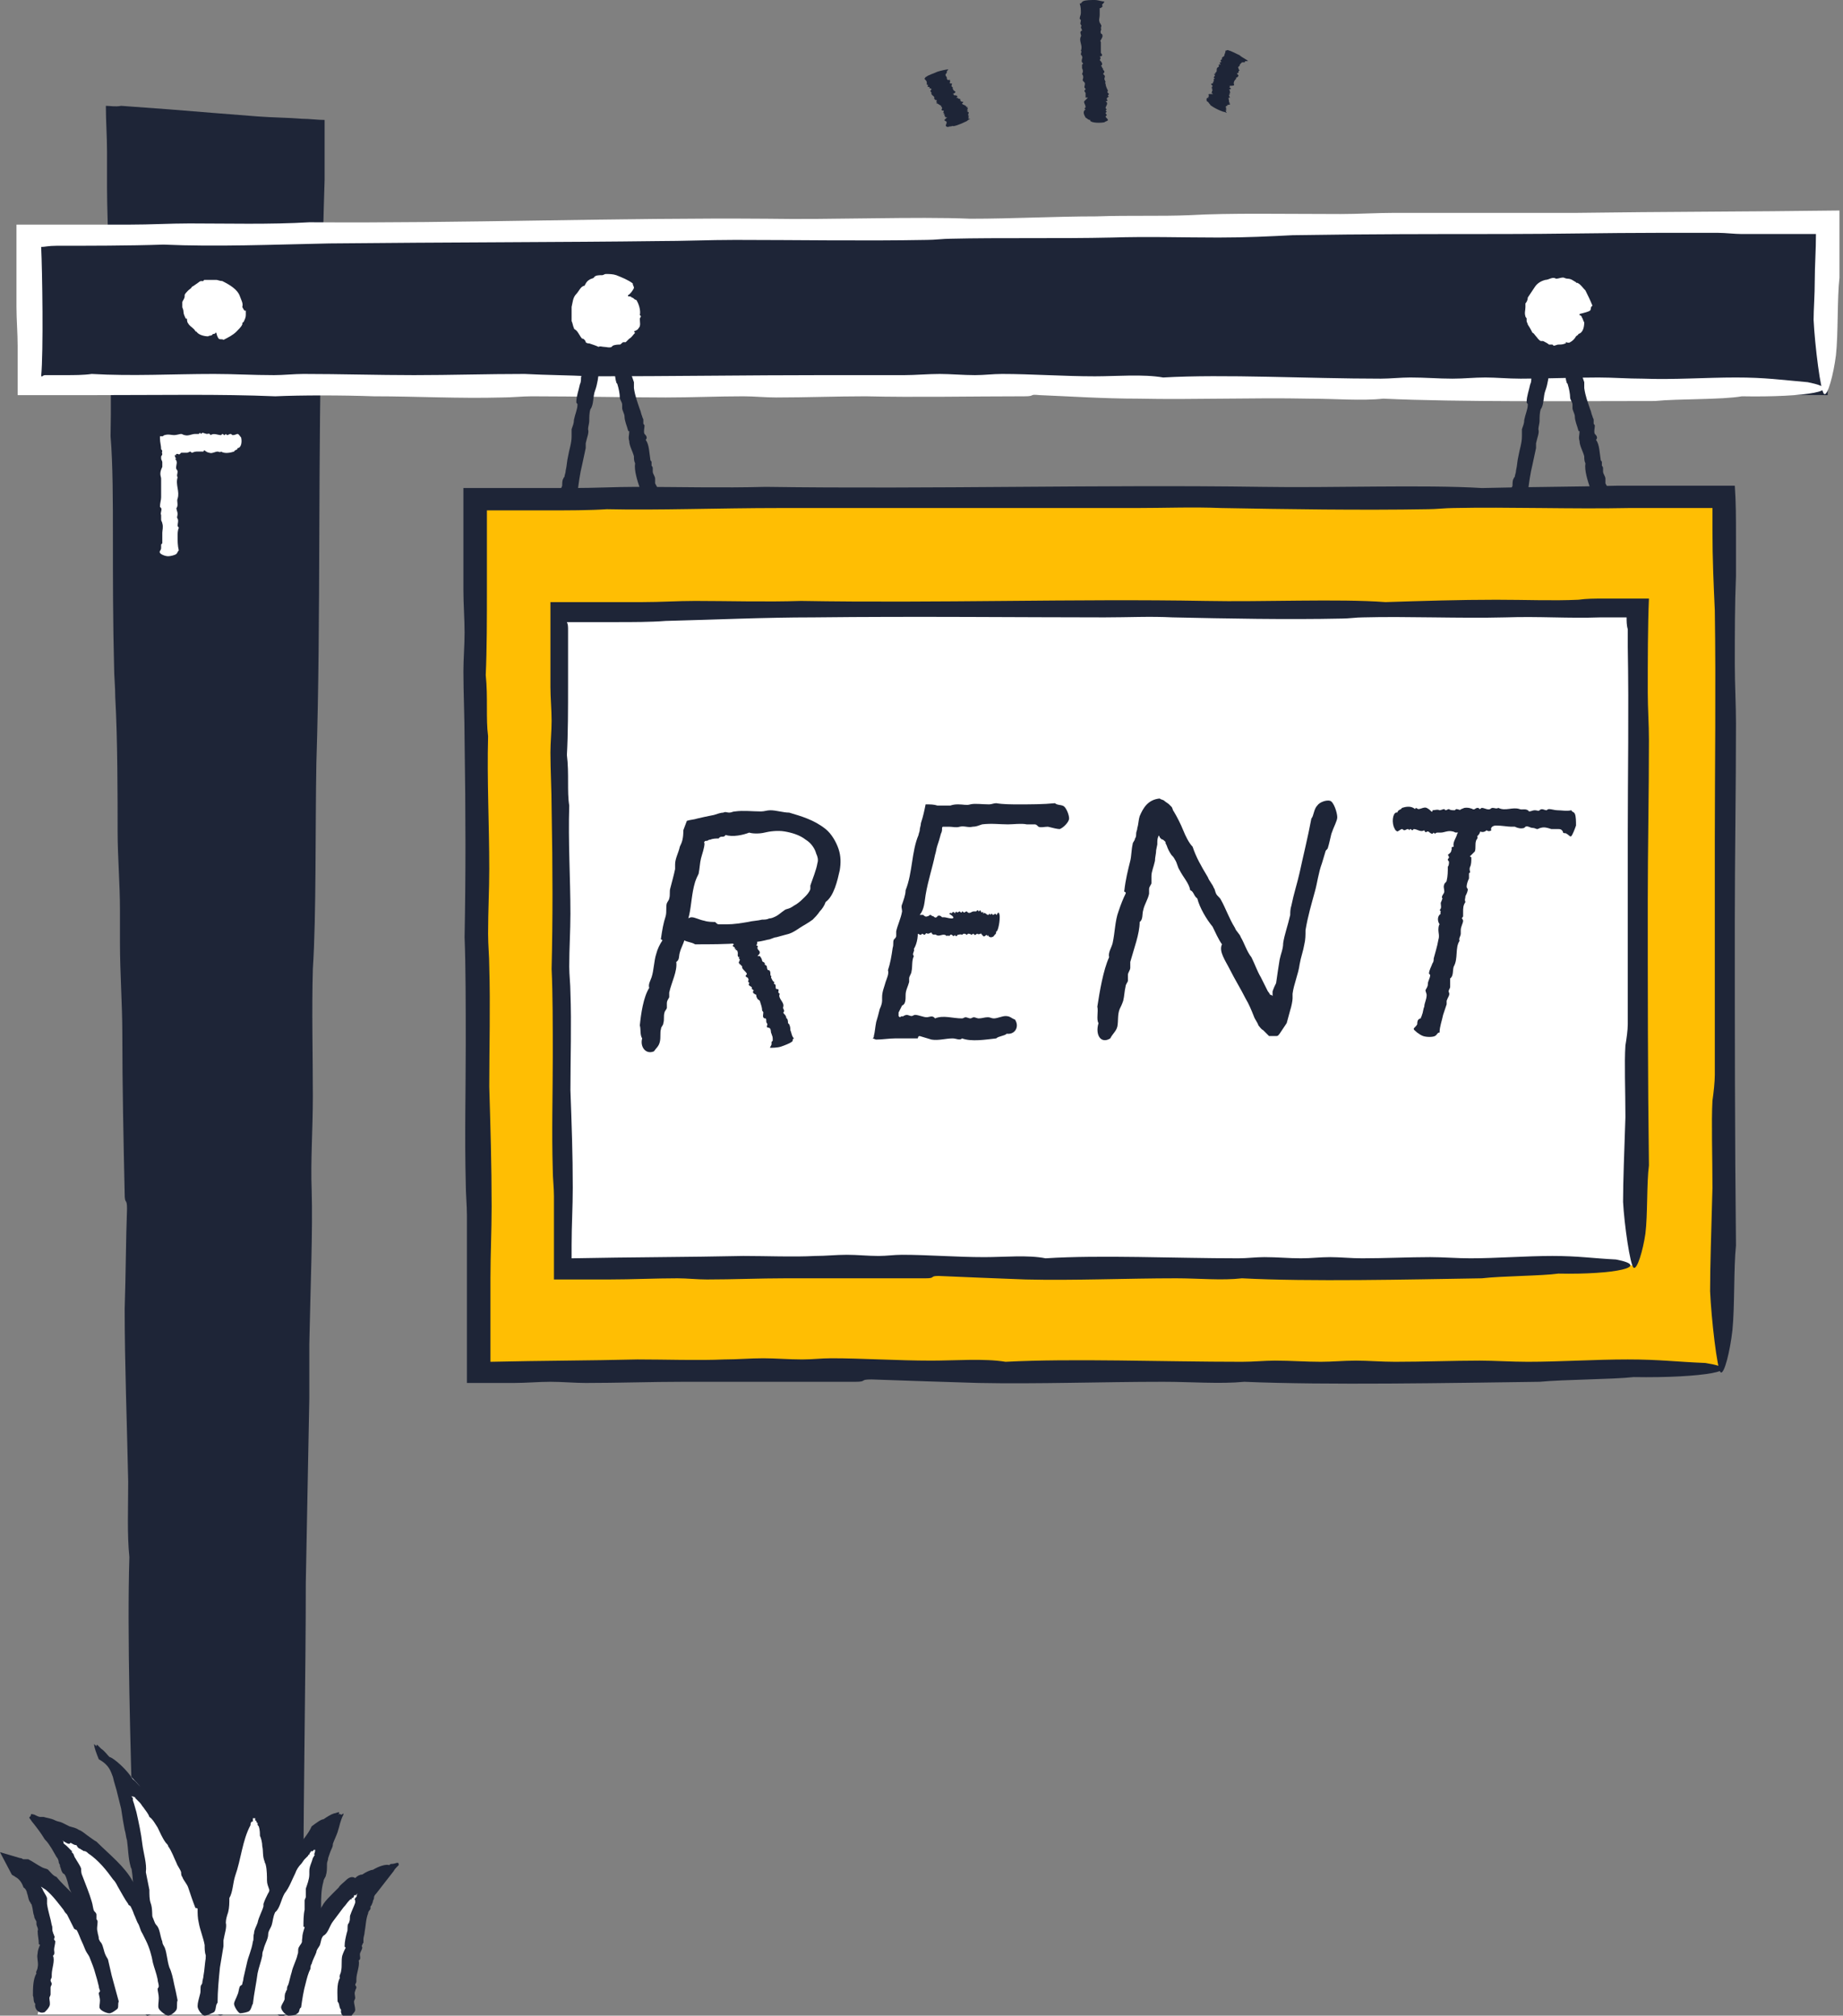 <?xml version="1.0" encoding="utf-8"?>
<!-- Generator: Adobe Illustrator 22.0.1, SVG Export Plug-In . SVG Version: 6.00 Build 0)  -->
<svg version="1.1" id="Layer_1" xmlns="http://www.w3.org/2000/svg" xmlns:xlink="http://www.w3.org/1999/xlink" x="0px" y="0px"
	 viewBox="0 0 156.7 171.4" style="enable-background:new 0 0 156.7 171.4;" xml:space="preserve">
<rect x="0" y="0" width="156.7" height="171.4" fill="#808080" stroke="none"/>
<style type="text/css">
	.st0{fill:#1E2537;}
	.st1{fill:#FFBE03;}
	.st2{fill:#FFFFFF;}
</style>
<g>
	<path class="st0" d="M81.1,7.7C81,7.6,81,7.5,81,7.4c0,0-0.1,0-0.1-0.1c0-0.1,0.1-0.2,0-0.2c0,0-0.1,0-0.1,0c-0.1,0,0-0.2,0-0.2
		c-0.1,0,0-0.1,0-0.1c0,0-0.1,0-0.2,0c-0.1,0-0.1-0.2-0.1-0.2c0-0.1-0.1-0.1-0.1-0.2c0,0,0-0.1,0-0.1c0,0,0.1-0.1,0.1-0.1
		c0,0,0-0.1,0-0.1c0-0.1,0.2-0.2,0.1-0.2c-0.1,0-0.6,0.1-0.9,0.2c-0.2,0.1-0.8,0.3-0.9,0.4c-0.2,0.1-0.1,0.1-0.2,0.2
		c0.1,0.1,0.2,0.2,0.2,0.3c0,0.1,0,0.2,0,0.2c0,0,0.1,0,0.1,0c0,0.1-0.1,0.2,0.1,0.2c0.1,0,0,0.1,0,0.1c0,0,0.2,0,0.2,0.1
		c-0.2,0.2,0,0.2,0,0.3c-0.1,0.2,0.4,0.3,0.2,0.5c0.1,0,0.1,0.1,0.1,0.1c0,0,0.1,0,0.1,0c0.1,0,0,0.2,0,0.2c0,0,0.1,0,0.1,0
		c0,0-0.1,0.1-0.1,0.1c0,0,0.1,0,0.1,0C80,9,80.1,9,80,9.1c0.1,0,0.1,0,0.1,0.1c0,0.1-0.1,0.1,0,0.2c0,0,0.1,0,0.1,0
		c0.1,0,0,0.1,0,0.2c0,0,0.1,0,0.1,0c0,0-0.1,0.1-0.1,0.1c0,0,0.2,0,0.1,0.1c0,0.1,0.1,0.1,0.1,0.2c0,0,0.2-0.1,0.1,0
		c-0.1,0.1-0.2,0.2-0.2,0.2c0,0.1,0.2,0.1,0.2,0.2c0,0-0.1,0.1,0,0.1c-0.2,0.2,0,0.3,0.1,0.3c0.2-0.1,0.2,0,0.4-0.1
		c0,0.1,0.6-0.1,1.2-0.4c0.1-0.1,0.3-0.2,0.3-0.2c0,0-0.2,0-0.2,0c0,0,0.1-0.1,0.1-0.1c0,0-0.1,0-0.1,0c0,0,0.1-0.1,0.1-0.1
		c0,0-0.1,0-0.1,0c0,0,0.1-0.1,0.1-0.1c0,0-0.1,0-0.1,0c0-0.1,0.2-0.3-0.1-0.3c0.2-0.1,0.1-0.1,0-0.1c0,0,0.1-0.1,0.1-0.2
		c0,0-0.1,0-0.1,0c0,0,0.1-0.1,0.1-0.1c0,0-0.1,0-0.1,0c-0.1,0,0-0.1-0.1-0.1c-0.1-0.1-0.3-0.1-0.3-0.2c0,0,0.1-0.1,0.1-0.1
		c0-0.1-0.1,0-0.2-0.1c-0.1,0,0-0.1,0-0.1c0,0-0.1,0-0.1,0c0,0,0.1-0.1,0-0.1c-0.1,0-0.2,0-0.1-0.1c-0.2,0.1,0,0-0.2,0
		c0.2-0.1,0.1-0.2-0.2-0.2c0-0.1,0-0.1-0.1-0.1C81.4,7.8,81.2,7.8,81.1,7.7z"/>
	<path class="st0" d="M104.9,7.1c0-0.2,0.1-0.3,0.2-0.4c0,0,0-0.1,0-0.1c0.1,0,0.2-0.1,0.2-0.2c0,0-0.1-0.1-0.1-0.1
		c-0.1-0.1,0.2-0.1,0.1-0.2c0-0.1,0.1-0.1,0.1-0.1c0,0-0.1-0.1-0.1-0.2c-0.1-0.1,0.1-0.2,0.1-0.2c0-0.1,0-0.1,0.1-0.2
		c0,0,0,0,0.1-0.1c0,0,0.1,0,0.2,0c0.1,0,0-0.1,0.1-0.1c0.1,0,0.3,0,0.2,0c0-0.1-0.5-0.3-0.7-0.5c-0.2-0.1-0.8-0.4-0.9-0.4
		c-0.2-0.1-0.1,0-0.3,0c0,0.2-0.1,0.3-0.1,0.4c0,0.1-0.1,0.1-0.2,0.2c0,0,0,0.1,0,0.1c0,0.1-0.2,0.1-0.1,0.2c0.1,0.1,0,0.1-0.1,0.1
		c0,0.1,0.1,0.2,0.1,0.2c-0.3-0.1-0.1,0.1-0.2,0.2c-0.3,0.1,0,0.4-0.3,0.5c0.1,0.1,0,0.1-0.1,0.1c0,0,0.1,0.1,0.1,0.1
		c0,0.1-0.1,0.1-0.1,0.2c0,0,0.1,0.1,0.1,0.1c0,0-0.1,0-0.1,0c0,0,0,0.1,0,0.1c0,0.1,0,0.2-0.1,0.2c0.1,0.1,0,0.1,0,0.1
		c0,0-0.2,0-0.1,0.1c0,0,0.1,0.1,0.1,0.1c0,0.1-0.1,0.1-0.1,0.1c0,0,0.1,0.1,0.1,0.1c0,0-0.1,0-0.1,0c0,0,0.1,0.1,0.1,0.2
		c-0.1,0,0,0.1-0.1,0.2c0,0,0.2,0.1,0.1,0.1c-0.1,0-0.2,0-0.3,0c-0.1,0,0,0.2,0,0.2c0,0-0.2,0,0,0.1c-0.3,0-0.2,0.2-0.2,0.3
		c0.2,0.1,0.1,0.1,0.3,0.3c-0.1,0,0.5,0.4,1.1,0.6c0.1,0,0.3,0.1,0.3,0.1c0,0-0.1-0.2-0.1-0.2c0,0,0.1,0,0.1,0c0,0-0.1-0.1-0.1-0.1
		c0,0,0.1,0,0.1,0c0,0-0.1-0.1-0.1-0.1c0,0,0.1,0,0.1,0c0,0-0.1-0.1-0.1-0.1c0-0.1,0.3-0.1,0.1-0.2c0.3,0.1,0.1,0,0.1,0
		c0,0,0.2,0,0.2,0c0,0-0.1-0.1-0.1-0.1c0,0,0.1,0,0.1,0c0,0-0.1-0.1-0.1-0.1c0-0.1,0-0.1,0-0.1c0-0.1-0.1-0.3,0-0.3c0,0,0.1,0,0.1,0
		c0,0-0.1-0.1-0.1-0.2c0-0.1,0.1-0.1,0.1-0.1c0,0-0.1-0.1-0.1-0.1c0,0,0.1,0,0.1,0c0-0.1-0.1-0.2,0-0.2c-0.2-0.1,0,0-0.1-0.1
		c0.2,0,0.2-0.1,0-0.2c0.1,0,0.1-0.1,0-0.1C105.1,7.3,104.9,7.2,104.9,7.1z"/>
	<path class="st0" d="M93.6,4.5c0-0.3,0-0.6,0-0.9c0-0.1-0.1-0.1,0-0.2c0.1-0.2,0.2-0.3,0.1-0.5c0,0-0.1,0-0.1-0.1
		c-0.1-0.1,0.1-0.3,0-0.4c0-0.1,0.1-0.2,0-0.3c0-0.1-0.1-0.1-0.1-0.2c-0.1-0.2,0-0.4,0-0.6c0-0.1,0-0.3,0-0.4c0-0.1,0-0.1,0-0.2
		c0,0,0.1,0,0.2-0.1c0.1-0.1,0-0.1,0-0.2c0.1-0.1,0.2-0.2,0.2-0.3C93.9,0.2,93.4,0,93.1,0c-0.3,0-0.8,0-1,0.1
		c-0.2,0.1-0.1,0.2-0.3,0.2c0.1,0.3,0.1,0.5,0.1,0.8c0,0.2-0.1,0.3-0.1,0.5c0,0,0.1,0.1,0.1,0.1c0,0.2-0.1,0.3,0,0.4
		c0.1,0.1,0,0.2,0,0.2c0,0.1,0.1,0.2,0.1,0.3c-0.3,0.1,0,0.4-0.1,0.5c-0.2,0.4,0.2,0.8,0,1.2c0.1,0.1,0,0.2,0,0.3
		c0,0.1,0.1,0.1,0.1,0.2c0.1,0.1-0.1,0.3,0,0.5c0,0,0.1,0.1,0.1,0.1c0,0-0.1,0.1-0.1,0.1C92,5.7,92,5.7,92,5.8
		c0.1,0.2,0.1,0.3,0,0.5c0.1,0.1,0.1,0.2,0.1,0.3c0,0.1-0.1,0.2,0,0.3c0,0,0.1,0.1,0.1,0.1c0.1,0.1,0,0.3,0,0.4
		c0,0.1,0.1,0.1,0.1,0.2c0,0-0.1,0.1-0.1,0.1c0,0.1,0.1,0.2,0.1,0.2c0,0.1,0,0.3,0,0.4c0,0,0.2,0,0.2,0c-0.1,0.1-0.2,0.2-0.3,0.3
		c-0.1,0.1,0.1,0.3,0.1,0.5c0,0.1-0.2,0.1,0,0.2c-0.3,0.2-0.1,0.5,0,0.7c0.2,0.1,0.2,0.2,0.4,0.2c-0.1,0.2,0.6,0.3,1.2,0.2
		c0.1-0.1,0.3-0.1,0.3-0.2c0-0.1-0.2-0.2-0.2-0.3c0,0,0.1-0.1,0.1-0.1c0-0.1-0.1-0.1-0.1-0.2c0,0,0.1-0.1,0.1-0.1
		c0,0-0.1-0.1-0.1-0.1c0,0,0.1-0.1,0.1-0.1c0,0-0.1-0.1-0.1-0.1c0-0.2,0.3-0.4,0-0.6c0.3,0,0.1-0.1,0.1-0.2c0-0.1,0.2-0.2,0.2-0.2
		c0,0-0.1,0-0.1-0.1c0,0,0.1-0.1,0.1-0.1c0,0-0.1-0.1-0.1-0.1c-0.1-0.1,0-0.1,0-0.2c-0.1-0.2-0.2-0.4-0.2-0.6C93.9,7.1,94,7,94,7
		c0-0.1-0.1-0.2-0.1-0.3c0-0.1,0.1-0.2,0-0.3c0,0-0.1-0.1-0.1-0.1c0-0.1,0.1-0.1,0.1-0.2c0-0.1-0.2-0.2-0.1-0.3
		c-0.2,0,0-0.1-0.2-0.2c0.2-0.1,0.1-0.3-0.1-0.5c0.1-0.1,0.1-0.2,0-0.3C93.8,4.8,93.7,4.6,93.6,4.5z"/>
	<g>
		<rect x="40.2" y="42.6" class="st1" width="105.9" height="74"/>
		<path class="st0" d="M66.3,43.2c10.5,0,21.9,0,30.3,0c2.4,0,4.8-0.1,7.2,0c5.6,0.1,11.9,0.2,17.6,0.1c0.7,0,1.5-0.1,2.2-0.1
			c4.6-0.1,10.1,0.1,14.9,0c1.3,0,2.6,0,3.9,0c1.1,0,2.1,0,3.2,0c0,0.6,0,1.2,0,1.8c0,2.6,0.1,4.7,0.2,6.9c0.1,6.7,0,13.3,0,19.6
			c0,4.4,0,9.5,0,14.1c0,1.9,0,4.1,0,5.8c0,0.6-0.1,1.5-0.2,2.2c-0.1,1.8,0,4.7,0,7.4c-0.1,3.7-0.2,6.7-0.2,8.8
			c0.1,2.3,0.6,6.7,0.9,6.9c0.3,0.2,0.8-1.8,1-3.6c0.2-2,0.1-5.3,0.3-7.2c-0.1-9.1-0.1-18.8-0.1-27.6c0-5.4,0.1-11.1,0.1-16.8
			c0-1.6-0.1-3.3-0.1-5c0-2.6,0-5.2,0.1-7.5c0-1.2,0-2.3,0-3.4c0-1.5,0-2.9-0.1-4.3c-0.1,0-0.2,0-0.3,0c-1.1,0-2.1,0-3.1,0
			c-0.7,0-1.4,0-2.1,0c-1.4,0-2.9,0-4.4,0c-3.8,0.1-7.7,0.1-11.6,0.2c-4.9-0.3-12.8,0-18.7-0.1c-13.5-0.2-28.1,0.2-42.2,0
			c-3.6,0.1-7.7,0-11,0c-1.8,0-3.5,0.1-5.5,0.1c-1.3,0-2.7,0-4,0c-1.7,0-3.5,0-5.2,0c0,1.7,0,3.3,0,5c0,1.3,0,2.5,0,3.7
			c0,1.2,0.1,2.4,0.1,3.6c0,1.1-0.1,2.2-0.1,3.3c0,1.8,0.1,3.9,0.1,5.8c0.1,6.5,0.1,11.6,0,16.8c0.1,2.4,0.1,6.1,0.1,9.1
			c0,3.9-0.1,7.8,0,11.8c0,0.9,0.1,1.9,0.1,2.8c0,2,0,4.3,0,6.5c0,2.3,0,4.5,0,6.2l0,1.5c0.8,0,1.6,0,2.4,0l1.6,0
			c1,0,2.1-0.1,3.1-0.1c1,0,2.1,0.1,3,0.1c2.7,0,5.6-0.1,8.3-0.1c4.6,0,9.7,0,14.6,0c1.1,0,0.3-0.2,1.4-0.2c2.7,0.1,5.9,0.2,9.1,0.3
			c5,0.1,10.5-0.1,15.7-0.1c2.4,0,4.8,0.2,6.9,0c7,0.3,17.5,0.1,25.1,0c2.1-0.2,6.2-0.2,8-0.4c5.8,0.1,9.9-0.6,6.1-1.2
			c-2.5-0.1-3.9-0.3-6.6-0.3c-2.8,0-5.8,0.2-8.5,0.2c-1.4,0-2.8-0.1-4.1-0.1c-2.2,0-4.8,0.1-7.2,0.1c-1.1,0-2.3-0.1-3.3-0.1
			c-1.1,0-2,0.1-3,0.1c-1.3,0-2.5-0.1-3.9-0.1c-0.9,0-1.8,0.1-2.8,0.1c-6.8,0-14.4-0.3-20.1,0c-1.8-0.3-4.3-0.1-6.3-0.1
			c-2.9,0-5.9-0.2-8.5-0.2c-0.9,0-1.6,0.1-2.5,0.1c-1.1,0-2.3-0.1-3.3-0.1c-1.1,0-2.2,0.1-3.3,0.1c-2.3,0.1-4.9,0-7.4,0
			c-4.1,0.1-8.2,0.1-12.5,0.2c0,0.1,0-1.8,0-3c0-1.3,0-2.7,0-4.1c0-2,0.1-4,0.1-6.1c0-3.6-0.1-6.8-0.2-10.2c0-3.3,0.1-6.9,0-10.2
			c0-0.9-0.1-1.8-0.1-2.8c0-2,0.1-3.7,0.1-5.5c0-3.9-0.2-7.5-0.1-11.3c-0.2-1.5,0-3.3-0.2-5.2c0.1-2.2,0.1-4.8,0.1-7.4
			c0-1.3,0-2.6,0-3.8c0-0.6,0-1.2,0-1.8l0-0.4l0-0.2c0-0.1,0-0.3,0-0.4c0.2,0,0.4,0,0.5,0c0.6,0,1.4,0,2.1,0c0.8,0,1.7,0,2.5,0
			c1.8,0,3.6,0,5.1-0.1C55.9,43.4,61.1,43.2,66.3,43.2z"/>
	</g>
	<path class="st0" d="M27.6,15.3c0-0.7,0-1.3,0-2c0-1,0-2.1,0-3.1c-0.6,0-1.3-0.1-1.9-0.1c-1.2-0.1-2.5-0.1-3.8-0.2
		c-1.2-0.1-2.5-0.2-3.8-0.3c-1.2-0.1-2.5-0.2-3.7-0.3c-1.4-0.1-2.8-0.2-4.1-0.3C9.8,9.1,9.4,9,9,9c0,1.3,0.1,2.6,0.1,3.9
		c0,1,0,2,0,3.1c0,1.7,0.1,3.6,0.1,5.4c0.1,6,0.3,10.8,0.2,15.7c0.2,2.3,0.2,5.7,0.2,8.5c0,3.6,0,7.3,0.1,11.1
		c0,0.8,0.1,1.7,0.1,2.6C10,62.8,10,67.8,10,70.7c0,2.2,0.2,4.4,0.2,6.7c0,0.9,0,1.9,0,2.8c0,2.5,0.2,5.2,0.2,7.7
		c0,4.3,0.1,9.1,0.2,13.6c0,1,0.2,0.3,0.2,1.3c-0.1,2.6-0.1,5.5-0.2,8.5c0,4.7,0.2,9.8,0.3,14.7c0,2.2-0.1,4.5,0.1,6.4
		c-0.2,6.6,0.1,16.3,0.3,23.4c0.2,2,0.2,5.8,0.5,7.4c0,2.4,0.1,4.4,0.3,5.7l0,1.4h12.3l0-0.1c0,0,0,0,0,0.1c0.3,0.2,0.9-1.7,1-3.3
		c0.2-1.8,0.2-5,0.4-6.7c0-8.5,0.2-17.6,0.2-25.7c0.1-5,0.2-10.3,0.3-15.7c0-1.5,0-3.1,0-4.6c0.1-5,0.3-9.6,0.2-13.1
		c-0.1-2.5,0.1-5.1,0.1-8c0-3.5-0.1-7.2,0-10.8c0.3-4.6,0.2-11.9,0.3-17.5c0.4-12.6,0.1-26.2,0.5-39.3
		C27.4,22.3,27.5,18.4,27.6,15.3z"/>
	<g>
		<polygon class="st0" points="155.4,33.6 3,32.6 3,20.3 155.4,19.3 		"/>
		<path class="st2" d="M28,20.7c9.7-0.1,20.2-0.1,27.9-0.2c2.2,0,4.4-0.1,6.6-0.1c5.2,0,11,0.1,16.3,0c0.7,0,1.4-0.1,2-0.1
			c4.2-0.1,9.3,0,13.7-0.1c3.2-0.1,6,0,9.1,0c2.4,0,4.3-0.1,6.3-0.2c6.2-0.1,12.3-0.1,18-0.1c4.1,0,8.8-0.1,12.9-0.1
			c1.8,0,3.8,0,5.3,0c0.6,0,1.4,0.1,2,0.1c0.8,0,1.9,0,3.1,0c0.6,0,1.2,0,1.8,0c0.4,0,0.9,0,1.3,0l0.1,0c0,1.4-0.1,2.7-0.1,3.9
			c0,1.3-0.1,2.5-0.1,3.4c0.1,2.1,0.6,6.2,0.9,6.3c0.3,0.2,0.8-1.7,1-3.3c0.2-1.8,0.1-4.9,0.3-6.6c0-1.9,0-3.7,0-5.7
			c-7.5,0.1-15.2,0.1-22.3,0.2c-5,0-10.2,0-15.5,0c-1.5,0-3.1,0.1-4.6,0.1c-4.9,0-9.4-0.1-12.9,0.1c-2.5,0.1-5,0-7.9,0.1
			c-3.5,0-7.1,0.2-10.7,0.2c-4.6-0.2-11.8,0.1-17.3,0c-12.4-0.1-25.9,0.4-38.9,0.3c-3.3,0.2-7.1,0.1-10.2,0.1
			c-1.6,0-3.3,0.1-5.1,0.1c-1.4,0-2.8,0-4.2,0c-1.8,0-3.6,0-5.4,0c0,1.4,0,2.8,0,4.1c0,1,0,2,0,2.9c0,1.1,0.1,2.2,0.1,3.3
			c0,0.5,0,1,0,1.5l0,1.2c0,0.5,0,0.9,0,1.4l0,0.1c0.8,0,1.6,0,2.4,0c0.4,0,0.9,0,1.3,0c0.9,0,1.8,0,2.7,0c6,0,10.7-0.1,15.5,0.1
			c2.2-0.1,5.6-0.1,8.4,0c3.6,0,7.2,0.2,10.9,0.1c0.8,0,1.7-0.1,2.5-0.1c3.6,0,8.5,0.1,11.4,0.1c2.2,0,4.4-0.1,6.6-0.1
			c0.9,0,1.9,0.1,2.8,0.1c2.5,0,5.1-0.1,7.6-0.1c4.2,0.1,9,0,13.5,0c1,0,0.3-0.2,1.3-0.1c2.5,0.1,5.4,0.3,8.4,0.3
			c4.6,0.1,9.7-0.1,14.5,0c2.2,0,4.5,0.2,6.3,0c6.5,0.3,16.1,0.2,23.1,0.2c2-0.2,5.7-0.1,7.4-0.4c5.4,0.1,9.1-0.5,5.6-1.2
			c-2.3-0.2-3.6-0.4-6.1-0.4c-2.6,0-5.3,0.2-7.9,0.1c-1.3,0-2.6-0.1-3.8-0.1c-2.1,0-4.4,0.1-6.6,0.1c-1.1,0-2.1-0.1-3-0.1
			c-1,0-1.8,0.1-2.8,0.1c-1.2,0-2.3-0.1-3.6-0.1c-0.8,0-1.7,0.1-2.5,0.1c-6.2,0-13.3-0.4-18.5-0.1c-1.7-0.3-4-0.1-5.8-0.1
			c-2.7,0-5.4-0.2-7.9-0.2c-0.8,0-1.5,0.1-2.3,0.1c-1,0-2.1-0.1-3-0.1c-1,0-2.1,0.1-3,0.1c-2.1,0-4.5,0-6.9,0
			c-6.4,0-12.9,0.1-19.8,0.1c-1.9-0.1-3.7-0.1-5.6-0.2c-3.3,0-6.2,0.1-9.4,0.1c-3.1,0-6.3-0.1-9.4-0.1c-0.8,0-1.7,0.1-2.5,0.1
			c-1.8,0-3.4-0.1-5.1-0.1c-3.6,0-6.9,0.2-10.4,0c-0.7,0.1-1.5,0.1-2.3,0.1c-0.4,0-0.8,0-1.2,0c-0.3,0-0.3,0-0.4,0
			c-0.1,0-0.2,0-0.3,0.1c0,0-0.1,0-0.1,0c0.2-2.1,0.1-8.9,0-11c0.3,0,0.6-0.1,1.3-0.1c2.5,0,6.2,0,9.1-0.1
			C18.4,21,23.1,20.8,28,20.7z"/>
	</g>
	<path class="st2" d="M20.6,26.1c0.1-0.3-0.1-0.6-0.2-0.9c-0.2-0.6-0.9-1-1.5-1.3c-0.2,0-0.4-0.1-0.5-0.1c-0.1,0-0.2,0-0.3,0
		c-0.2,0-0.5,0-0.7,0c-0.1,0-0.1,0.1-0.1,0.1c0,0-0.1,0-0.2,0c-0.1,0-0.2,0.1-0.2,0.1c-0.3,0.2-0.4,0.3-0.6,0.4
		c0,0.1-0.2,0.2-0.3,0.3c-0.1,0.1-0.3,0.3-0.3,0.4c0,0,0,0.1,0,0.1c0,0.2-0.2,0.4-0.2,0.5c0,0.1,0,0.2,0,0.3c0,0,0,0.1,0,0.1
		c0,0.1,0.1,0.2,0.1,0.4c0,0.2,0.1,0.4,0.2,0.6c0,0,0.1,0,0.1,0c0,0.1,0,0.3,0.1,0.4c0.1,0.2,0.3,0.3,0.5,0.5
		c0.1,0.1,0.1,0.2,0.2,0.2c0.2,0.3,0.7,0.4,1,0.4c0.1-0.1,0.3,0,0.4-0.2c0.1,0,0.2,0,0.2-0.1c0,0,0,0,0.1,0c0,0,0,0,0,0c0,0,0,0,0,0
		c0,0.1,0.1,0.4,0.2,0.5c0.1,0.1,0.3,0,0.4,0.1c0.4-0.2,0.8-0.4,1.1-0.7c0.2-0.2,0.4-0.4,0.5-0.6c0-0.1,0-0.2,0.1-0.2
		c0.1-0.2,0.2-0.4,0.2-0.6c0-0.1,0-0.3,0-0.4C20.8,26.5,20.7,26.3,20.6,26.1z"/>
	<path class="st0" d="M49.9,29.5c-0.1,0.9-0.3,1.9-0.5,2.6c0,0.2,0,0.4-0.1,0.6c-0.1,0.5-0.3,1-0.3,1.5c0,0.1,0.1,0.1,0.1,0.2
		c0,0.4-0.2,0.8-0.3,1.3c0,0.3-0.1,0.5-0.2,0.8c0,0.2,0,0.4,0,0.6c0,0.6-0.2,1.1-0.3,1.7c-0.1,0.4-0.1,0.8-0.2,1.2
		c0,0.2-0.1,0.4-0.1,0.5c0,0.1-0.1,0.1-0.1,0.2c-0.1,0.1-0.1,0.4-0.1,0.6c-0.1,0.3-0.3,0.5-0.3,0.7c0,0.2,0.3,0.6,0.5,0.7
		c0.2,0.1,0.6,0,0.8-0.2c0.2-0.1,0.1-0.4,0.3-0.6c0.1-0.8,0.2-1.6,0.4-2.4c0.1-0.5,0.2-0.9,0.3-1.4c0-0.1,0-0.3,0-0.4
		c0.1-0.5,0.3-0.9,0.2-1.2c0-0.2,0.1-0.5,0.1-0.7c0-0.3,0-0.7,0.1-1c0.3-0.4,0.2-1.1,0.4-1.6c0.4-1.1,0.3-2.4,0.6-3.6
		c0-0.2,0-0.3,0-0.5c0,0,0,0,0.1,0c0,0,0,0,0-0.1c0,0,0,0,0,0c0,0,0,0,0.1,0c0,0,0,0,0.1,0c0,0,0,0,0,0c0,0,0.1,0,0.1,0
		c0,0,0,0.1,0,0.1c0,0,0,0,0,0c0,0,0.1,0.1,0.1,0.2c0.2,0.5,0.3,1,0.3,1.4c0.1,0.2,0.2,0.5,0.2,0.8c0.1,0.3,0.1,0.7,0.2,1
		c0,0.1,0.1,0.1,0.1,0.2c0.1,0.3,0.2,0.8,0.2,1.1c0,0.2,0.2,0.4,0.2,0.6c0,0.1,0,0.2,0,0.3c0,0.2,0.2,0.5,0.2,0.7
		c0,0.4,0.2,0.8,0.3,1.2c0,0.1,0.1,0,0.1,0.1c0,0.3-0.1,0.5,0,0.8c0,0.4,0.3,0.9,0.4,1.3c0,0.2,0,0.4,0.1,0.6
		c-0.1,0.6,0.2,1.5,0.4,2.1c0.2,0.1,0.2,0.5,0.5,0.6c0.1,0.5,0.6,0.7,1,0.3c0.1-0.2,0.2-0.4,0.1-0.6c0-0.2-0.2-0.5-0.3-0.7
		c0-0.1,0-0.3,0-0.4c0-0.2-0.2-0.4-0.2-0.6c0-0.1,0-0.2,0-0.3c0-0.1-0.1-0.2-0.1-0.2c0-0.1,0-0.2,0-0.3c0-0.1-0.1-0.1-0.1-0.2
		c-0.1-0.6-0.1-1.3-0.4-1.7c0.2-0.2,0-0.4-0.1-0.5c-0.1-0.2,0-0.5,0-0.7c0-0.1-0.1-0.1-0.1-0.2c0-0.1,0-0.2,0-0.3
		c0-0.1-0.1-0.2-0.1-0.3c-0.1-0.2-0.1-0.4-0.2-0.6c-0.2-0.6-0.4-1.1-0.5-1.8c0-0.2,0-0.4,0-0.5c-0.1-0.3-0.2-0.6-0.3-0.8
		c-0.1-0.3-0.1-0.6-0.2-0.9c0-0.1-0.1-0.1-0.1-0.2c0-0.2,0-0.3,0-0.5c-0.1-0.3-0.3-0.6-0.3-0.9c-0.1-0.1-0.1-0.1-0.1-0.2
		c0-0.1,0-0.2-0.1-0.3c0-0.3,0-0.6-0.1-0.9c-0.5,0-1,0.1-1.3,0.2c-0.3,0-0.8,0-1.1,0l0,0.2c-0.1,0.2-0.2,0.5-0.2,0.9
		C49.9,29,49.9,29.2,49.9,29.5z"/>
	<path class="st0" d="M130.7,29.5c-0.1,0.9-0.3,1.9-0.5,2.6c0,0.2,0,0.4-0.1,0.6c-0.1,0.5-0.3,1-0.3,1.5c0,0.1,0.1,0.1,0.1,0.2
		c0,0.4-0.2,0.8-0.3,1.3c0,0.3-0.1,0.5-0.2,0.8c0,0.2,0,0.4,0,0.6c0,0.6-0.2,1.1-0.3,1.7c-0.1,0.4-0.1,0.8-0.2,1.2
		c0,0.2-0.1,0.4-0.1,0.5c0,0.1-0.1,0.1-0.1,0.2c-0.1,0.1-0.1,0.4-0.1,0.6c-0.1,0.3-0.3,0.5-0.3,0.7c0,0.2,0.3,0.6,0.5,0.7
		c0.2,0.1,0.6,0,0.8-0.2c0.2-0.1,0.1-0.4,0.3-0.6c0.1-0.8,0.2-1.6,0.4-2.4c0.1-0.5,0.2-0.9,0.3-1.4c0-0.1,0-0.3,0-0.4
		c0.1-0.5,0.3-0.9,0.2-1.2c0-0.2,0.1-0.5,0.1-0.7c0-0.3,0-0.7,0.1-1c0.3-0.4,0.2-1.1,0.4-1.6c0.4-1.1,0.3-2.4,0.6-3.6
		c0-0.2,0-0.3,0-0.5c0,0,0,0,0.1,0c0,0,0,0,0-0.1c0,0,0,0,0,0c0,0,0,0,0.1,0c0,0,0,0,0.1,0c0,0,0,0,0,0c0,0,0.1,0,0.1,0
		c0,0,0,0.1,0,0.1c0,0,0,0,0,0c0,0,0.1,0.1,0.1,0.2c0.2,0.5,0.3,1,0.3,1.4c0.1,0.2,0.2,0.5,0.2,0.8c0.1,0.3,0.1,0.7,0.2,1
		c0,0.1,0.1,0.1,0.1,0.2c0.1,0.3,0.2,0.8,0.2,1.1c0,0.2,0.2,0.4,0.2,0.6c0,0.1,0,0.2,0,0.3c0,0.2,0.2,0.5,0.2,0.7
		c0,0.4,0.2,0.8,0.3,1.2c0,0.1,0.1,0,0.1,0.1c0,0.3-0.1,0.5,0,0.8c0,0.4,0.3,0.9,0.4,1.3c0,0.2,0,0.4,0.1,0.6
		c-0.1,0.6,0.2,1.5,0.4,2.1c0.2,0.1,0.2,0.5,0.5,0.6c0.1,0.5,0.6,0.7,1,0.3c0.1-0.2,0.2-0.4,0.1-0.6c0-0.2-0.2-0.5-0.3-0.7
		c0-0.1,0-0.3,0-0.4c0-0.2-0.2-0.4-0.2-0.6c0-0.1,0-0.2,0-0.3c0-0.1-0.1-0.2-0.1-0.2c0-0.1,0-0.2,0-0.3c0-0.1-0.1-0.1-0.1-0.2
		c-0.1-0.6-0.1-1.3-0.4-1.7c0.2-0.2,0-0.4-0.1-0.5c-0.1-0.2,0-0.5,0-0.7c0-0.1-0.1-0.1-0.1-0.2c0-0.1,0-0.2,0-0.3
		c0-0.1-0.1-0.2-0.1-0.3c-0.1-0.2-0.1-0.4-0.2-0.6c-0.2-0.6-0.4-1.1-0.5-1.8c0-0.2,0-0.4,0-0.5c-0.1-0.3-0.2-0.6-0.3-0.8
		c-0.1-0.3-0.1-0.6-0.2-0.9c0-0.1-0.1-0.1-0.1-0.2c0-0.2,0-0.3,0-0.5c-0.1-0.3-0.3-0.6-0.3-0.9c-0.1-0.1-0.1-0.1-0.1-0.2
		c0-0.1,0-0.2-0.1-0.3c0-0.3,0-0.6-0.1-0.9c-0.5,0-1,0.1-1.3,0.2c-0.3,0-0.8,0-1.1,0l0,0.2c-0.1,0.2-0.2,0.5-0.2,0.9
		C130.8,29,130.7,29.2,130.7,29.5z"/>
	<path class="st2" d="M54.1,25.5c-0.2,0-0.2-0.2-0.4-0.2c0-0.1-0.2-0.1-0.3-0.1c0,0,0,0,0-0.1c0,0,0,0,0,0c0,0,0,0,0,0
		c0.2-0.1,0.4-0.4,0.5-0.6c0-0.2-0.1-0.2-0.1-0.4c-0.4-0.3-0.9-0.5-1.4-0.7c-0.3-0.1-0.6-0.1-0.9-0.1c-0.1,0-0.2,0.1-0.3,0.1
		c-0.3,0-0.6,0-0.7,0.2c-0.1,0.1-0.3,0.1-0.4,0.2c-0.2,0.1-0.3,0.3-0.4,0.5c-0.3,0-0.5,0.5-0.7,0.7c-0.3,0.3-0.3,0.7-0.4,1.1
		c0,0.4,0,0.8,0,1.2c0.1,0.2,0.1,0.4,0.2,0.6c0,0.1,0.1,0.1,0.2,0.2c0.2,0.2,0.3,0.5,0.5,0.7c0.1,0,0.1,0,0.2,0.1
		c0,0,0.1,0.1,0.1,0.2c0.1,0.1,0.2,0.1,0.3,0.1c0.3,0.1,0.6,0.2,0.8,0.3c0.1-0.1,0.3,0,0.5,0c0.2,0,0.4,0.1,0.6,0
		c0,0,0.1-0.1,0.1-0.1c0.2-0.1,0.5-0.1,0.6-0.1c0.1,0,0.2-0.2,0.3-0.2c0,0,0.1,0,0.2,0c0.1-0.1,0.2-0.2,0.3-0.3
		c0.2-0.1,0.3-0.3,0.5-0.5c0,0-0.1-0.1-0.1-0.1c0.1-0.1,0.3-0.1,0.4-0.3c0.2-0.2,0.1-0.5,0.1-0.8c0-0.1,0.2-0.2,0-0.3
		C54.5,26.4,54.3,25.8,54.1,25.5z"/>
	<path class="st2" d="M135.2,26.4c0.1-0.1,0-0.3,0.2-0.4c-0.2-0.5-0.4-0.9-0.6-1.3c-0.2-0.2-0.4-0.5-0.6-0.6c-0.1-0.1-0.2,0-0.2-0.1
		c-0.2-0.1-0.4-0.3-0.7-0.3c-0.2,0-0.3-0.1-0.4-0.1c-0.2,0-0.4,0.1-0.6,0.1c-0.3-0.2-0.6,0.1-0.9,0.1c-0.4,0.1-0.7,0.3-0.9,0.6
		c-0.2,0.3-0.4,0.6-0.6,0.9c0,0.2-0.1,0.4-0.2,0.5c0,0.1,0,0.2,0,0.3c0,0.3-0.1,0.5,0,0.8c0,0.1,0.1,0.1,0.1,0.2c0,0.1,0,0.1,0,0.2
		c0,0.1,0.1,0.2,0.1,0.3c0.2,0.3,0.3,0.5,0.4,0.7c0.1,0,0.2,0.2,0.3,0.3c0.1,0.1,0.2,0.3,0.4,0.4c0,0,0.1,0,0.2,0
		c0.2,0.1,0.4,0.2,0.5,0.3c0.1,0,0.2,0,0.3,0c0,0,0.1,0.1,0.1,0.1c0.1,0,0.3-0.1,0.4-0.1c0.2,0,0.4,0,0.6-0.1c0.1,0,0-0.1,0-0.1
		c0.1,0,0.3,0.1,0.4,0c0.2-0.1,0.4-0.3,0.5-0.5c0.1-0.1,0.2-0.1,0.2-0.2c0.4-0.1,0.5-0.6,0.5-1c-0.1-0.1-0.1-0.3-0.2-0.4
		c0-0.1-0.1-0.2-0.2-0.2c0,0,0,0,0-0.1c0,0,0,0,0,0c0,0,0,0,0,0C134.7,26.6,135.1,26.5,135.2,26.4z"/>
	<g>
		<rect x="48" y="51.9" class="st2" width="90.9" height="55.7"/>
		<path class="st0" d="M69.2,52.5c8.6-0.1,17.9,0,24.7,0c2,0,3.9-0.1,5.8,0c4.6,0.1,9.7,0.2,14.4,0.1c0.6,0,1.2-0.1,1.8-0.1
			c3.7-0.1,8.2,0.1,12.1,0c2.9-0.1,5.3,0.1,8.1,0c0.5,0,0.9,0,1.4,0c0.3,0,0.5,0,0.8,0c0,0.3,0,0.7,0.1,1c0,0.5,0,1,0,1.5
			c0.1,5.5,0,10.9,0,15.9c0,3.6,0,7.8,0,11.5c0,1.6,0,3.4,0,4.7c0,0.5-0.1,1.2-0.2,1.8c-0.1,1.5,0,3.8,0,6.1c-0.1,3-0.2,5.5-0.2,7.2
			c0.1,1.9,0.6,5.4,0.9,5.6c0.3,0.2,0.8-1.5,1-2.9c0.2-1.6,0.1-4.3,0.3-5.8c-0.1-7.5-0.1-15.3-0.1-22.5c0-4.4,0.1-9,0.1-13.7
			c0-1.3-0.1-2.7-0.1-4c0-2.8,0-5.6,0.1-8c-1.3,0-2.6,0-3.8,0c-0.8,0-1.5,0-2.2,0.1c-2.2,0.1-4.4,0-7,0c-3.1,0-6.3,0.1-9.4,0.2
			c-4-0.3-10.4,0-15.3-0.1c-11-0.2-22.9,0.2-34.4,0c-2.9,0.1-6.3,0-9,0c-1.5,0-2.9,0.1-4.5,0.1c-1.1,0-2.2,0-3.3,0c-1.5,0-3,0-4.5,0
			c0,1.4,0,2.9,0,4.2c0,1,0,2,0,3c0,1,0.1,1.9,0.1,2.9c0,0.9-0.1,1.8-0.1,2.7c0,1.5,0.1,3.2,0.1,4.7c0.1,5.3,0.1,9.5,0,13.7
			c0.1,2,0.1,5,0.1,7.4c0,3.2-0.1,6.4,0,9.7c0,0.7,0.1,1.5,0.1,2.2c0,1,0,2,0,3.1c0,1.3,0,2.7,0,4c1.8,0,3.4,0,4.7,0
			c1.9,0,3.9-0.1,5.8-0.1c0.8,0,1.7,0.1,2.5,0.1c2.2,0,4.5-0.1,6.7-0.1c3.7,0,7.9,0,11.9,0c0.9,0,0.3-0.2,1.1-0.2
			c2.2,0.1,4.8,0.2,7.4,0.3c4.1,0.1,8.6-0.1,12.8-0.1c1.9,0,3.9,0.2,5.6,0c5.7,0.3,14.2,0.1,20.4,0c1.7-0.2,5.1-0.2,6.5-0.4
			c4.8,0.1,8-0.6,4.9-1.2c-2-0.1-3.2-0.3-5.4-0.3c-2.3,0-4.7,0.2-7,0.2c-1.1,0-2.3-0.1-3.4-0.1c-1.8,0-3.9,0.1-5.8,0.1
			c-0.9,0-1.9-0.1-2.7-0.1c-0.9,0-1.6,0.1-2.5,0.1c-1,0-2-0.1-3.1-0.1c-0.7,0-1.5,0.1-2.2,0.1c-5.5,0-11.7-0.3-16.4,0
			c-1.5-0.3-3.5-0.1-5.2-0.1c-2.4,0-4.8-0.2-7-0.2c-0.7,0-1.3,0.1-2,0.1c-0.9,0-1.8-0.1-2.7-0.1c-0.9,0-1.8,0.1-2.7,0.1
			c-1.9,0.1-4,0-6.1,0c-4.7,0.1-9.5,0.1-14.6,0.2c0-0.3,0-0.7,0-1.1c0-1.7,0.1-3.3,0.1-4.9c0-2.9-0.1-5.5-0.2-8.3
			c0-2.7,0.1-5.6,0-8.3c0-0.7-0.1-1.5-0.1-2.2c0-1.6,0.1-3,0.1-4.5c0-3.1-0.2-6.1-0.1-9.2c-0.2-1.2,0-2.7-0.2-4.3
			c0.1-1.8,0.1-3.9,0.1-6c0-1.1,0-2.1,0-3.1c0-0.5,0-1,0-1.5c0-0.3,0-0.5-0.1-0.7c0.2,0,0.3,0,0.4,0c0.2,0,0.4,0,0.7,0
			c0.3,0,0.6,0,1,0c0.7,0,1.4,0,2.1,0c1.4,0,2.9,0,4.2-0.1C60.7,52.7,64.9,52.5,69.2,52.5z"/>
	</g>
	<g>
		<path class="st2" d="M18.6,171.3c0,0,0.7-13.2-9-21.7c0,0,2.5,7.2,2.8,21.7"/>
		<path class="st0" d="M9.6,151.1c0.1,0.5,0.3,1,0.4,1.5c0.1,0.4,0.2,0.8,0.3,1.2c0.1,0.7,0.2,1.3,0.3,1.8c0.1,0.3,0.1,0.6,0.2,0.9
			c0.1,0.7,0.1,1.5,0.3,2.2c0,0.1,0.1,0.2,0.1,0.3c0.1,0.6,0.1,1.3,0.2,1.9c0.1,0.4,0.1,0.8,0.1,1.3c0,0.3,0.1,0.6,0.2,0.9
			c0.2,0.8,0.1,1.7,0.2,2.5c0,0.6,0.1,1.2,0.1,1.8c0,0.2,0,0.5,0,0.7c0,0.1-0.1,0.2-0.1,0.3c0,0.2,0,0.6,0,1c0,0.5-0.2,0.9-0.1,1.1
			c0.1,0.3,0.5,0.8,0.7,0.9c0.2,0,0.6-0.2,0.7-0.5c0.1-0.3,0-0.7,0.2-0.9c-0.1-1.2-0.2-2.4-0.2-3.6c0-0.7-0.1-1.4-0.1-2.2
			c0-0.2-0.1-0.4-0.1-0.6c-0.1-0.7,0-1.3-0.2-1.8c-0.1-0.3-0.1-0.7-0.1-1.1c-0.1-0.5-0.2-1-0.3-1.5c0.1-0.7-0.2-1.6-0.3-2.4
			c-0.1-0.9-0.3-1.8-0.5-2.7l-0.2-0.7l-0.1-0.3l0-0.1c0-0.1,0-0.1,0-0.1c-0.2-0.2-0.1-0.2,0-0.1c0,0,0,0,0,0c0-0.1-0.1-0.3-0.2-0.3
			c0,0,0.1,0.1,0.1,0.1c0.1,0.1,0.1,0.2,0.1,0.2c0,0,0-0.1,0-0.1c0,0,0,0.1,0.1,0.1c0,0,0.1,0,0.1,0.1c0.1,0.1,0.3,0.3,0.4,0.4
			c0.1,0.1,0.2,0.3,0.3,0.4c0.2,0.3,0.4,0.5,0.5,0.8c0.3,0.2,0.5,0.6,0.7,0.9c0.2,0.4,0.4,0.9,0.7,1.3c0.1,0.1,0.2,0.2,0.2,0.3
			c0.3,0.4,0.5,1,0.7,1.4c0.1,0.3,0.3,0.5,0.4,0.8c0,0.1,0,0.3,0.1,0.4c0.1,0.3,0.4,0.6,0.5,0.9c0.2,0.6,0.4,1.2,0.6,1.7
			c0,0.1,0.1,0,0.2,0.1c0,0.4,0,0.8,0.1,1.2c0.1,0.6,0.4,1.3,0.5,1.9c0,0.3,0,0.6,0.1,0.9c-0.1,0.9,0.2,2.2,0.3,3.1
			c0.2,0.3,0.2,0.8,0.4,1c0,0.7,0.4,1.3,0.9,0.8c0.1-0.3,0.3-0.5,0.3-0.9c0-0.4-0.2-0.8-0.2-1.1c0-0.2,0.1-0.4,0-0.5
			c0-0.3-0.1-0.6-0.2-0.9c0-0.1,0-0.3,0-0.4c0-0.1-0.1-0.2-0.1-0.4c0-0.2,0-0.3,0-0.5c0-0.1-0.1-0.2-0.1-0.3
			c-0.1-0.9-0.2-1.9-0.5-2.6c0.1-0.3-0.1-0.6-0.2-0.8c-0.1-0.4-0.1-0.8-0.2-1.1c0-0.1-0.1-0.2-0.2-0.3c-0.1-0.1,0-0.3-0.1-0.4
			c-0.1-0.1-0.2-0.3-0.2-0.4c-0.1-0.3-0.2-0.6-0.4-0.9c-0.2-0.4-0.4-0.8-0.6-1.2c-0.2-0.4-0.5-0.8-0.7-1.3c-0.1-0.2-0.2-0.5-0.3-0.8
			c-0.2-0.4-0.5-0.7-0.8-1.1c-0.2-0.4-0.4-0.8-0.7-1.1c-0.1-0.1-0.2-0.2-0.3-0.3c-0.1-0.2-0.2-0.4-0.4-0.6c-0.2-0.2-0.3-0.4-0.5-0.6
			c-0.1-0.1-0.2-0.2-0.3-0.3c-0.1-0.1-0.1-0.2-0.3-0.4c-0.3-0.1-0.5-0.5-0.8-0.7c-0.5-0.8-1.6-1.8-2-1.9c-0.2-0.2-0.4-0.5-0.7-0.7
			c-0.1-0.1-0.2-0.2-0.3-0.3c-0.1-0.1,0,0-0.1,0c0,0,0,0.1,0,0.1c-0.1-0.1-0.1-0.1-0.2-0.2c0,0.3,0.2,0.8,0.4,1.3
			C9.3,150.1,9.4,150.6,9.6,151.1z"/>
	</g>
	<g>
		<path class="st2" d="M8.2,171.3c0,0-0.1-12.1-4.3-16c0,0,8.2,1.1,10.5,16"/>
		<path class="st0" d="M7.5,157.6c0.9,0.6,1.6,1.5,2.1,2.2c0.2,0.2,0.3,0.4,0.4,0.6c0.3,0.5,0.6,1.1,0.9,1.5c0,0.1,0.1,0.1,0.2,0.2
			c0.1,0.2,0.2,0.4,0.3,0.7c0.1,0.2,0.2,0.5,0.3,0.7c0.2,0.3,0.2,0.6,0.4,0.9c0.1,0.2,0.2,0.4,0.3,0.6c0.3,0.6,0.5,1.3,0.6,1.9
			c0.1,0.4,0.3,0.9,0.4,1.4c0,0.2,0.1,0.4,0.1,0.6c0,0.1-0.1,0.2-0.1,0.2c0,0.2,0.1,0.5,0.1,0.8c0,0.4-0.1,0.7,0,0.9
			c0.1,0.2,0.6,0.6,0.8,0.6c0.2,0,0.6-0.3,0.7-0.5c0.1-0.2,0-0.6,0.1-0.8c-0.1-0.5-0.2-1-0.3-1.4c-0.1-0.5-0.2-1-0.4-1.4
			c-0.2-0.6-0.2-1.2-0.4-1.7c-0.1-0.2-0.2-0.3-0.2-0.5c-0.2-0.5-0.2-1.1-0.5-1.4c-0.2-0.2-0.2-0.5-0.4-0.8c-0.2-0.4-0.4-0.7-0.6-1.1
			c-0.1-0.6-0.6-1.2-1-1.8c-0.7-1.3-2-2.3-3.1-3.4c-0.2-0.1-0.3-0.2-0.6-0.4c-0.3-0.2-0.6-0.5-0.9-0.6c-0.3-0.2-0.5-0.2-0.8-0.3
			c-0.2-0.1-0.4-0.2-0.6-0.3c-0.2-0.1-0.4-0.1-0.6-0.2c-0.4-0.2-0.7-0.2-1-0.3c-0.1,0-0.2,0-0.3,0c-0.1,0-0.3-0.1-0.5-0.2
			c-0.4-0.1-0.2,0-0.3,0.1c0,0,0,0.1-0.1,0.1c0,0,0,0,0,0.1c0.1,0.1,0.2,0.3,0.3,0.4c0.4,0.5,0.7,0.9,1,1.4c0.3,0.3,0.4,0.5,0.6,0.8
			c0.1,0.2,0.3,0.5,0.4,0.7c0.1,0.1,0.2,0.3,0.2,0.5l0.1,0.2l0,0.1c0.1,0.2,0.1,0.4,0.2,0.5c0,0.1,0.1,0.1,0.2,0.2
			c0.2,0.3,0.3,0.9,0.4,1.2c0.1,0.2,0.2,0.4,0.3,0.7c0,0.1,0,0.2,0,0.3c0.1,0.3,0.3,0.5,0.3,0.8c0.1,0.5,0.2,1,0.3,1.4
			c0,0.1,0.1,0,0.1,0.1c0,0.3-0.1,0.6,0,0.9c0,0.5,0.3,1,0.3,1.6c0,0.2-0.1,0.5,0.1,0.7c-0.1,0.7,0.1,1.8,0.2,2.6
			c0.2,0.2,0.2,0.6,0.4,0.8c0,0.6,0.5,1,0.9,0.6c0.1-0.3,0.2-0.4,0.2-0.7c0-0.3-0.2-0.6-0.2-0.9c0-0.1,0.1-0.3,0.1-0.4
			c0-0.2-0.1-0.5-0.1-0.7c0-0.1,0-0.2,0-0.3c0-0.1-0.1-0.2-0.1-0.3c0-0.1,0-0.3,0-0.4c0-0.1-0.1-0.2-0.1-0.3c-0.1-0.7,0-1.5-0.3-2.1
			c0.2-0.2,0-0.5,0-0.7c-0.1-0.3,0-0.6,0-0.9c0-0.1-0.1-0.2-0.1-0.2c0-0.1,0-0.2,0-0.4c0-0.1-0.1-0.2-0.2-0.3
			c-0.1-0.2-0.1-0.5-0.2-0.8c-0.2-0.7-0.5-1.4-0.8-2.2c-0.1-0.2-0.1-0.4-0.1-0.6c-0.1-0.3-0.4-0.7-0.5-0.9c-0.1-0.1-0.1-0.3-0.2-0.4
			c0,0-0.1-0.1-0.1-0.1c0-0.1,0.1,0,0-0.1c-0.1-0.1-0.5-0.5-0.4-0.4c-0.2-0.2-0.3-0.2-0.3-0.3c0,0,0,0,0-0.1c0,0,0,0-0.1-0.1
			c0.6,0.4,0.6,0.3,0.7,0.2c0.2,0.1,0.3,0.2,0.5,0.2c0.1,0.2,0.2,0.3,0.3,0.3c0.1,0.1,0.2,0.1,0.3,0.2
			C7.3,157.4,7.4,157.5,7.5,157.6z"/>
	</g>
	<g>
		<path class="st2" d="M23.4,171.3c0,0,1-11.1-1.7-19.2c0,0-3.4,4.9-4.5,19.2"/>
		<path class="st0" d="M20,154.7c-0.4,1.1-0.8,2.3-1,3.2c-0.1,0.3-0.1,0.5-0.2,0.8c-0.2,0.6-0.4,1.3-0.5,1.9c0,0.1,0,0.2,0,0.3
			c0,0.5-0.3,1.1-0.3,1.6c0,0.4-0.2,0.7-0.2,1.1c0,0.3,0,0.5,0,0.8c0,0.7-0.2,1.5-0.3,2.1c-0.1,0.5-0.1,1-0.2,1.5
			c0,0.2-0.1,0.4-0.1,0.6c0,0.1-0.1,0.2-0.1,0.2c-0.1,0.2,0,0.5-0.1,0.8c-0.1,0.4-0.2,0.7-0.2,1c0,0.3,0.4,0.8,0.6,0.8
			c0.2,0,0.6-0.2,0.8-0.3c0.2-0.2,0.1-0.6,0.3-0.8c0-1,0.1-2,0.2-3c0.1-0.6,0.2-1.2,0.3-1.8c0-0.2,0-0.4,0-0.5
			c0.1-0.6,0.3-1.1,0.2-1.5c0-0.3,0.1-0.6,0.2-0.9c0.1-0.4,0.1-0.8,0.1-1.2c0.3-0.5,0.3-1.3,0.5-1.9c0.5-1.4,0.6-3,1.3-4.3
			c0-0.1,0-0.2,0.1-0.3c0,0,0,0,0,0c0,0,0,0,0.1,0c0,0,0-0.1,0-0.2c0-0.1,0-0.1,0.1-0.1c0,0,0,0.1,0,0.1c0,0,0-0.1,0.1-0.1
			c0,0,0,0.1,0,0.2c0,0,0.1,0,0.1,0.1c0,0,0,0.1,0.1,0.1l0,0l0,0.1c0,0.1,0,0.1,0.1,0.2c0.1,0.3,0.1,0.6,0.1,0.8
			c0.1,0.2,0.2,0.6,0.2,0.9c0.1,0.4,0,0.8,0.2,1.3c0,0.1,0.1,0.2,0.1,0.3c0.1,0.4,0.1,1,0.1,1.3c0,0.3,0.1,0.5,0.2,0.8
			c0,0.1,0,0.2,0,0.3c0,0.3,0.2,0.6,0.2,0.9c0,0.5,0.1,1.1,0.1,1.6c0,0.1,0.1,0,0.1,0.1c-0.1,0.3-0.1,0.6-0.2,1
			c0,0.5,0.1,1.1,0.1,1.7c0,0.3-0.1,0.5,0,0.7c-0.2,0.8-0.1,1.9-0.1,2.7c0.1,0.2,0.1,0.7,0.3,0.9c-0.1,0.6,0.4,1.1,0.9,0.7
			c0.1-0.3,0.3-0.4,0.3-0.7c0-0.3-0.1-0.6-0.1-1c0-0.2,0.1-0.3,0.1-0.5c0-0.2-0.1-0.5-0.1-0.8c0-0.1,0.1-0.3,0.1-0.4
			c0-0.1-0.1-0.2-0.1-0.3c0-0.1,0.1-0.3,0.1-0.4c0-0.1-0.1-0.2-0.1-0.3c0-0.7,0.2-1.6,0-2.2c0.2-0.2,0-0.5,0-0.7
			c0-0.3,0.1-0.7,0.1-1c0-0.1-0.1-0.2-0.1-0.3c0-0.1,0-0.3,0-0.4c0-0.1-0.1-0.2-0.1-0.4c-0.1-0.3-0.1-0.5-0.1-0.8
			c-0.1-0.8-0.3-1.5-0.4-2.4c0-0.2,0-0.5,0-0.7c0-0.4-0.2-0.7-0.3-1.1c-0.1-0.4-0.1-0.8-0.2-1.1c0-0.1-0.1-0.2-0.1-0.3
			c0-0.2,0-0.4-0.1-0.6c-0.1-0.2-0.2-0.4-0.2-0.6c-0.1-0.3-0.2-0.6-0.2-1c-0.2-0.1-0.2-0.6-0.4-0.6c-0.1-0.4-0.2-0.9-0.4-1.3
			c-0.1-0.2-0.2-0.4-0.2-0.5c0,0,0,0,0,0l0,0.1l-0.1,0.2c0,0.1-0.1,0.2-0.1,0.3c-0.2,0.2-0.5,0.7-0.7,1.2c-0.2,0.2-0.4,0.5-0.5,0.9
			c-0.1,0.2-0.2,0.4-0.2,0.6C20.1,154.4,20,154.5,20,154.7z"/>
	</g>
	<g>
		<path class="st2" d="M26.7,171.3c0,0-1.8-8.9,1.7-16c0,0-5.6,1.1-7.9,16"/>
		<path class="st0" d="M25.2,157.2c-0.7,0.8-1.3,1.8-1.7,2.5c-0.1,0.2-0.2,0.4-0.3,0.6c-0.3,0.5-0.6,1-0.8,1.6c0,0.1,0,0.2,0,0.2
			c-0.1,0.4-0.4,0.9-0.5,1.4c-0.1,0.3-0.3,0.6-0.3,0.9c-0.1,0.3,0,0.5-0.1,0.7c-0.1,0.7-0.4,1.3-0.5,1.8c-0.1,0.4-0.2,0.9-0.3,1.3
			c0,0.2-0.1,0.4-0.1,0.5c0,0.1-0.1,0.1-0.2,0.2c-0.1,0.2-0.1,0.5-0.2,0.7c-0.1,0.3-0.3,0.6-0.3,0.8c0,0.2,0.3,0.7,0.5,0.8
			c0.2,0,0.7-0.1,0.8-0.2c0.2-0.2,0.2-0.5,0.3-0.6c0.1-0.9,0.3-1.8,0.4-2.6c0.1-0.5,0.3-1,0.4-1.5c0-0.1,0-0.3,0.1-0.5
			c0.1-0.5,0.4-0.9,0.4-1.3c0-0.3,0.2-0.5,0.3-0.8c0.1-0.3,0.1-0.7,0.3-1.1c0.4-0.3,0.5-1.1,0.8-1.6c0.4-0.5,0.6-1.1,0.9-1.7
			c0.1-0.3,0.3-0.6,0.5-0.8c0.1-0.1,0.2-0.3,0.3-0.4l0.2-0.2c0.1-0.1,0.1-0.1,0.1-0.1c0-0.1,0.1-0.1,0.1-0.1c0,0,0-0.1,0.1-0.2
			c0.1-0.2,0.1,0,0.2-0.1c0,0,0.2-0.2,0.2-0.3c0,0-0.1,0.2-0.1,0.2c0,0,0.1,0,0.1,0l0,0c0,0,0,0.2-0.1,0.4c0.1,0,0.1,0,0,0.1
			c0,0.1,0,0-0.1,0.2c-0.1,0.4-0.3,0.7-0.3,1.1c0,0.1,0,0.2,0,0.3c0,0.4-0.2,0.9-0.3,1.2c0,0.2,0,0.5,0,0.7c0,0.1-0.1,0.2-0.1,0.3
			c0,0.3,0,0.6,0,0.8c-0.1,0.4-0.1,1-0.1,1.4c0,0.1,0.1,0,0.1,0.1c-0.1,0.3-0.2,0.6-0.2,0.9c-0.1,0.5,0.1,1,0.1,1.5
			c0,0.2-0.1,0.5,0,0.7c-0.2,0.7,0,1.7,0.2,2.5c0.2,0.2,0.2,0.6,0.4,0.7c0,0.6,0.6,0.9,1,0.4c0.1-0.2,0.2-0.4,0.2-0.6
			c0-0.3-0.2-0.5-0.2-0.8c0-0.1,0.1-0.3,0-0.4c0-0.2-0.1-0.4-0.1-0.7c0-0.1,0-0.2,0-0.3c0-0.1-0.1-0.2-0.1-0.3c0-0.1,0-0.2,0-0.4
			c0-0.1-0.1-0.2-0.1-0.3c0-0.6,0.2-1.4,0-1.9c0.2-0.2,0.1-0.4,0.1-0.6c0-0.3,0.2-0.5,0.2-0.8c0-0.1-0.1-0.2-0.1-0.2
			c0-0.1,0.1-0.2,0.1-0.3c0-0.1,0-0.2-0.1-0.3c0-0.2,0-0.5,0-0.7c0-0.6,0-1.3,0.2-2c0-0.2,0.2-0.4,0.2-0.5c0.1-0.3,0.1-0.6,0.1-1
			c0-0.2,0.1-0.3,0.1-0.5c0.1-0.3,0.2-0.6,0.3-0.8c0.1-0.2,0.1-0.3,0.1-0.4c0.1-0.3,0.3-0.7,0.4-1c0.2-0.6,0.2-0.9,0.5-1.5
			c0,0,0,0,0-0.1c-0.4,0.3-0.1-0.1-0.4,0.1c0-0.1,0.1-0.2,0-0.2c-0.1,0-0.3,0.1-0.4,0.1c-0.3,0.1-0.6,0.3-0.9,0.5
			c-0.2,0-0.6,0.3-1,0.6C26.2,156,25.6,156.6,25.2,157.2z"/>
	</g>
	<g>
		<path class="st2" d="M29.2,171.3c0,0,0.1-9.4,3.3-12.5c0,0-6.4,0.9-8.1,12.5"/>
		<path class="st0" d="M29.4,159.9c-0.2,0.2-0.5,0.4-0.6,0.6c-0.2,0.2-0.3,0.3-0.5,0.5c-0.3,0.3-0.6,0.6-0.8,0.9
			c-0.1,0.2-0.2,0.3-0.3,0.5c-0.3,0.4-0.7,0.8-0.8,1.2c0,0.1,0,0.1,0,0.2c-0.1,0.4-0.5,0.7-0.6,1.1c-0.1,0.3-0.3,0.5-0.4,0.7
			c-0.1,0.2,0,0.4-0.1,0.6c-0.1,0.5-0.4,1-0.5,1.5c-0.1,0.3-0.2,0.8-0.3,1.1c-0.1,0.1-0.1,0.3-0.1,0.4c0,0-0.1,0.1-0.1,0.2
			c-0.1,0.1-0.1,0.4-0.1,0.6c-0.1,0.3-0.3,0.5-0.3,0.7c0,0.2,0.3,0.6,0.6,0.7c0.2,0,0.6,0,0.8-0.2c0.2-0.1,0.1-0.4,0.3-0.5
			c0.1-0.7,0.2-1.4,0.4-2.1c0.1-0.4,0.2-0.8,0.4-1.2c0-0.1,0-0.3,0.1-0.4c0.1-0.4,0.3-0.7,0.4-1c0-0.2,0.2-0.4,0.3-0.6
			c0.1-0.3,0.1-0.6,0.3-0.8c0.4-0.2,0.5-0.8,0.8-1.2c0.3-0.4,0.6-0.8,0.9-1.2c0.2-0.2,0.3-0.4,0.5-0.6l0.1-0.1l0,0c0,0,0.1,0,0.1,0
			c0-0.2,0.1-0.1,0.1-0.1c0,0,0.1-0.1,0.1-0.2c0.1-0.2,0.1,0.1,0.1,0c0,0,0.2-0.2,0.2-0.2c0,0-0.1,0.1-0.1,0.1c0,0,0.1-0.1,0.1-0.1
			c0,0,0,0-0.1,0.2l0,0c0.1-0.1,0,0.1,0,0.1c-0.1,0.1-0.2,0.2-0.1,0.3c0,0,0,0.1,0,0.2c-0.1,0.3-0.3,0.7-0.4,1
			c-0.1,0.2,0,0.4-0.1,0.6c0,0.1-0.1,0.2-0.1,0.2c-0.1,0.2,0,0.5-0.1,0.7c-0.1,0.4-0.2,0.8-0.2,1.2c0,0.1,0.1,0.1,0.1,0.1
			c-0.1,0.2-0.2,0.4-0.3,0.7c-0.1,0.4,0,0.9-0.1,1.3c0,0.2-0.2,0.4-0.1,0.6c-0.3,0.5-0.2,1.4-0.2,2c0.2,0.2,0.1,0.5,0.3,0.7
			c-0.1,0.5,0.4,0.8,0.9,0.5c0.1-0.2,0.3-0.3,0.3-0.5c0-0.2-0.1-0.5-0.1-0.7c0-0.1,0.1-0.2,0.1-0.3c0-0.2-0.1-0.4,0-0.6
			c0-0.1,0.1-0.2,0.1-0.3c0-0.1-0.1-0.2-0.1-0.2c0-0.1,0.1-0.2,0.1-0.3c0-0.1,0-0.1,0-0.2c0-0.5,0.3-1.1,0.2-1.6
			c0.2-0.1,0.1-0.3,0.1-0.5c0-0.2,0.2-0.4,0.2-0.6c0-0.1-0.1-0.1,0-0.2c0-0.1,0.1-0.2,0.1-0.2c0-0.1,0-0.2,0-0.3
			c0-0.2,0.1-0.4,0.1-0.6c0.1-0.5,0.1-1.1,0.3-1.6c0-0.2,0.2-0.3,0.2-0.4l0-0.1c0-0.1,0-0.1,0.1-0.2c0-0.1,0.1-0.2,0.1-0.3
			c0-0.1,0.1-0.2,0.1-0.3c0-0.1,0-0.2,0.2-0.4c0.4-0.5,1-1.3,1.4-1.8c0.1-0.1,0.1-0.2,0.3-0.4c0.1-0.1,0.1-0.1,0.2-0.2
			c0-0.1,0-0.2-0.1-0.2c-0.1,0-0.3,0.1-0.5,0.1c0,0,0,0,0.1-0.1c-0.1,0.1-0.1,0.1-0.1,0.1c0,0,0,0,0,0c-0.1,0-0.1,0-0.2,0.1
			c-0.3-0.1-0.9,0.1-1.4,0.4c-0.2,0-0.6,0.2-0.9,0.4c-0.2,0-0.4,0.1-0.6,0.3C29.9,159.5,29.6,159.7,29.4,159.9z"/>
	</g>
	<g>
		<path class="st2" d="M3.2,171.3c0,0,2.4-9.4-1.7-12.5c0,0,5.5,0.9,7.7,12.5"/>
		<path class="st0" d="M3.9,160.7c0.6,0.5,1.1,1.2,1.5,1.7c0.1,0.2,0.2,0.3,0.3,0.4c0.2,0.4,0.4,0.8,0.6,1.2c0,0,0.1,0.1,0.2,0.1
			c0.2,0.3,0.3,0.7,0.5,1.1c0.1,0.2,0.2,0.5,0.3,0.7c0.1,0.2,0.2,0.3,0.3,0.5c0.2,0.5,0.4,1,0.5,1.4c0.1,0.3,0.2,0.7,0.3,1.1
			c0,0.2,0.1,0.3,0.1,0.4c0,0.1-0.1,0.1-0.1,0.2c0,0.1,0.1,0.4,0.1,0.6c0,0.3-0.1,0.6,0,0.7c0.1,0.2,0.6,0.4,0.8,0.4
			c0.2,0,0.6-0.3,0.7-0.4c0.1-0.2,0-0.4,0.1-0.6c-0.2-0.7-0.4-1.5-0.6-2.2c-0.1-0.4-0.2-0.9-0.3-1.3c0-0.1-0.1-0.2-0.2-0.4
			c-0.2-0.4-0.2-0.8-0.4-1.1c-0.2-0.2-0.2-0.4-0.3-0.6c-0.1-0.3-0.3-0.5-0.5-0.8c0-0.5-0.5-1-0.7-1.4c-0.4-1.1-1.5-1.8-2.3-2.8
			c-0.3-0.1-0.5-0.4-0.7-0.6c-0.1-0.1-0.3-0.1-0.5-0.2c-0.4-0.2-0.8-0.5-1.2-0.7c-0.1,0-0.2,0-0.4,0c-0.1,0-0.1-0.1-0.3-0.1L0,157.5
			l1,1.9c0,0,0,0,0,0c0.1,0.1,0.2,0.1,0.3,0.2c0.4,0.2,0.6,0.6,0.7,0.9c0.2,0.1,0.3,0.4,0.3,0.5c0.1,0.2,0.1,0.6,0.3,0.8
			c0,0.1,0.1,0.1,0.1,0.2c0.1,0.3,0.1,0.7,0.2,0.9c0,0.2,0.1,0.3,0.2,0.5c0,0.1,0,0.2,0,0.2c0,0.2,0.2,0.4,0.1,0.6
			c0,0.4,0.1,0.7,0.1,1.1c0,0.1,0.1,0,0.1,0.1c-0.1,0.2-0.2,0.5-0.2,0.7c-0.1,0.4,0.1,0.8,0,1.2c0,0.2-0.2,0.4-0.1,0.5
			c-0.3,0.5-0.3,1.3-0.3,1.9c0.1,0.2,0,0.5,0.2,0.7c-0.1,0.4,0.3,0.9,0.8,0.7c0.2-0.2,0.3-0.3,0.4-0.5c0.1-0.2,0-0.5,0-0.7
			c0-0.1,0.1-0.2,0.1-0.3c0-0.2,0-0.4,0-0.6c0-0.1,0.1-0.2,0.1-0.3c0-0.1-0.1-0.2-0.1-0.3c0-0.1,0.1-0.2,0.1-0.3c0-0.1,0-0.2,0-0.2
			c0-0.5,0.3-1.2,0.1-1.6c0.2-0.1,0.1-0.4,0.1-0.5c0-0.2,0.1-0.5,0.1-0.7c0-0.1-0.1-0.1-0.1-0.2c0-0.1,0.1-0.2,0-0.3
			c0-0.1-0.1-0.2-0.1-0.3c-0.1-0.2,0-0.4-0.1-0.6c-0.1-0.6-0.3-1.1-0.4-1.8c0-0.2,0-0.4,0-0.5c-0.1-0.3-0.3-0.5-0.4-0.8
			c-0.2-0.2-0.2-0.6-0.4-0.8c0-0.1-0.1-0.1-0.2-0.2c-0.1-0.1-0.1-0.3-0.2-0.4c-0.1-0.1-0.2-0.2-0.4-0.4c-0.1-0.1-0.3-0.2-0.4-0.4
			c-0.2,0-0.2-0.2-0.4-0.2c0,0,0-0.1-0.1-0.1l-0.4,0.9c0.2,0.2,0.6,0.3,1,0.3c0.2,0.1,0.4,0.3,0.6,0.4
			C3.2,160.3,3.6,160.5,3.9,160.7z"/>
	</g>
	<g>
		<g>
			<path class="st0" d="M66.7,70.7c0.6,0.1,1.3,0.3,1.8,0.7c0.5,0.3,0.8,0.8,0.9,1.2c0.1,0.2,0.2,0.5,0.1,0.8
				c-0.1,0.6-0.4,1.3-0.6,1.9c0,0.1,0,0.2,0,0.3c-0.1,0.3-0.3,0.5-0.5,0.7c-0.2,0.2-0.4,0.4-0.7,0.6c-0.2,0.1-0.3,0.2-0.5,0.3
				c-0.2,0.1-0.4,0.1-0.5,0.2c-0.3,0.2-0.5,0.4-0.7,0.5c-0.2,0.1-0.4,0.2-0.6,0.2c-0.2,0.1-0.4,0.1-0.6,0.1
				c-0.4,0.1-0.8,0.1-1.2,0.2c-0.6,0.1-1.2,0.2-1.8,0.2c-0.3,0-0.5,0-0.7,0c-0.1,0-0.2-0.1-0.3-0.2c-0.2,0-0.6,0-0.9-0.1
				c-0.5-0.1-0.8-0.3-1.1-0.3c-0.3,0-0.9,0.5-1,0.8c-0.1,0.3,0.1,0.9,0.3,1.1c0.2,0.2,0.7,0.2,1,0.4c1.3,0,2.6,0,3.8-0.1
				c0.4,0,0.8-0.1,1.2-0.1c0.4,0,0.8-0.1,1.2-0.2c0.2,0,0.5-0.2,0.7-0.2c0.4-0.1,0.7-0.2,1.1-0.3c0.3-0.1,0.6-0.3,0.9-0.5
				c0.3-0.2,0.7-0.4,1.1-0.7c0.2-0.2,0.4-0.4,0.6-0.7c0.2-0.2,0.4-0.5,0.5-0.8c0.7-0.5,1-1.8,1.2-2.7c0.1-0.6,0.1-1.2-0.1-1.8
				c-0.2-0.6-0.6-1.3-1.1-1.7c-1-0.8-2.1-1.1-3.1-1.4c-0.5,0-1.1-0.2-1.6-0.2c-0.3,0-0.5,0.1-0.8,0.1c-0.7,0-1.5-0.1-2.2,0
				c-0.2,0-0.3,0.1-0.5,0.1c-0.2,0-0.3-0.1-0.5,0c-0.2,0-0.5,0.1-0.8,0.2c-0.5,0.1-1,0.2-1.4,0.3c-0.3,0.1-0.6,0.1-0.9,0.2
				c-0.1,0.3-0.2,0.5-0.3,0.8c0,0.7-0.1,1-0.3,1.4c-0.1,0.5-0.4,1-0.4,1.5c0,0.1,0,0.3,0,0.4c-0.1,0.5-0.3,1.2-0.4,1.6
				c-0.1,0.3,0,0.6-0.1,0.9c0,0.1-0.1,0.2-0.2,0.4c-0.1,0.3,0,0.7-0.1,1.1c-0.2,0.6-0.3,1.2-0.4,1.9c-0.1,0.1,0.2,0.1,0.1,0.2
				c-0.2,0.3-0.4,0.7-0.5,1.1c-0.2,0.6-0.2,1.4-0.4,2c-0.1,0.3-0.3,0.6-0.2,0.9c-0.5,0.8-0.7,2.2-0.8,3.2c0.1,0.3,0,0.8,0.2,1.1
				c-0.2,0.7,0.3,1.4,1,1.1c0.2-0.3,0.4-0.4,0.5-0.8c0.1-0.4,0-0.8,0.1-1.1c0-0.2,0.2-0.3,0.2-0.5c0.1-0.3,0-0.6,0.1-0.9
				c0-0.1,0.2-0.3,0.2-0.4c0-0.1,0-0.3,0-0.4c0-0.2,0.1-0.3,0.2-0.5c0-0.1,0-0.2,0-0.4c0.2-0.9,0.7-1.8,0.6-2.6
				c0.3-0.2,0.2-0.5,0.3-0.8c0.1-0.4,0.3-0.7,0.4-1.1c0-0.1-0.1-0.2,0-0.3c0-0.1,0.2-0.3,0.2-0.4c0-0.1,0-0.3,0-0.4
				c0-0.3,0.1-0.6,0.2-1c0.2-0.9,0.2-1.8,0.5-2.8c0.1-0.3,0.2-0.5,0.3-0.7c0.1-0.5,0.1-0.9,0.2-1.3c0.1-0.4,0.3-0.9,0.3-1.3
				c0,0-0.1-0.1,0-0.1c0-0.1,0.1-0.1,0.2-0.1c0.1,0,0.1-0.1,0.3-0.1c0.2-0.1,0.5-0.1,0.7-0.1c0.2-0.3,0.4,0,0.6-0.3
				c0.6,0.2,1.5,0,2-0.2c0.3,0.1,0.9,0.1,1.3,0C65.4,70.7,66.1,70.6,66.7,70.7z"/>
			<path class="st0" d="M64.6,85.1c0.1,0.3,0.2,0.6,0.2,0.8c0,0.1,0.1,0.1,0.1,0.2c0,0.2-0.1,0.4,0.1,0.5c0,0,0.1,0,0.1,0
				c0.1,0.1,0,0.3,0.1,0.4c0.1,0.1,0,0.2,0,0.3c0,0.1,0.2,0.1,0.2,0.1c0.2,0.1,0.1,0.4,0.2,0.5c0,0.1,0.1,0.2,0.1,0.4
				c0,0.1,0,0.1,0,0.2c0,0-0.1,0.1-0.1,0.1c0,0.1,0,0.1,0,0.2c0,0.1-0.2,0.3-0.1,0.3c0.1,0,0.6,0,0.9-0.1c0.3-0.1,0.8-0.3,0.9-0.4
				c0.2-0.1,0-0.2,0.2-0.3c-0.2-0.2-0.2-0.5-0.3-0.7c0-0.1,0-0.3-0.1-0.5c0,0-0.1-0.1-0.1-0.1c0-0.1,0-0.3-0.1-0.4
				c-0.1,0,0-0.1-0.1-0.2c0-0.1-0.2-0.2-0.2-0.3c0.2-0.2-0.1-0.3,0-0.5c0.1-0.4-0.5-0.7-0.3-1.1c-0.2-0.1-0.1-0.2-0.1-0.3
				c0-0.1-0.1-0.1-0.2-0.1c-0.1-0.1,0-0.3-0.1-0.4c0,0-0.1,0-0.1-0.1c0,0,0.1-0.1,0-0.1c0,0-0.1-0.1-0.1-0.1
				c-0.1-0.2-0.2-0.3-0.1-0.4c-0.1,0-0.1-0.1-0.1-0.2c0-0.1,0-0.2-0.1-0.3c0,0-0.1,0-0.1,0c-0.1-0.1-0.1-0.3-0.1-0.3
				c0-0.1-0.1-0.1-0.2-0.2c0,0,0.1-0.1,0-0.1c0-0.1-0.2-0.1-0.2-0.2c0-0.1-0.1-0.3-0.2-0.4c0,0-0.2,0-0.2,0c0.1-0.1,0.2-0.2,0.2-0.3
				c0-0.2-0.2-0.2-0.2-0.4c0-0.1,0.1-0.2-0.1-0.2c0.2-0.3,0-0.5-0.2-0.7c-0.2,0-0.2-0.1-0.5-0.1c0-0.2-0.7-0.1-1.2,0.2
				c-0.1,0.1-0.3,0.2-0.3,0.3c0,0.1,0.2,0.1,0.3,0.2c0,0-0.1,0.1-0.1,0.1c0,0.1,0.1,0.1,0.2,0.2c0,0-0.1,0.1,0,0.1c0,0,0.1,0,0.1,0
				c0,0-0.1,0.1,0,0.1c0,0,0.1,0,0.1,0.1c0.1,0.2-0.1,0.5,0.2,0.5c-0.2,0.1,0,0.1,0,0.2c0,0.1-0.1,0.2-0.1,0.3c0,0,0.1,0,0.1,0
				c0,0-0.1,0.1,0,0.1c0,0,0.1,0,0.1,0.1c0.1,0,0.1,0.1,0.1,0.2c0.1,0.2,0.3,0.3,0.4,0.5c0,0.1-0.1,0.1-0.1,0.2
				c0,0.1,0.2,0.1,0.2,0.2c0.1,0.1,0,0.2,0,0.3c0,0,0.1,0,0.1,0.1c0,0.1-0.1,0.1,0,0.2c0.1,0.1,0.3,0.1,0.2,0.3c0.2,0,0,0.1,0.2,0.1
				c-0.2,0.2,0,0.3,0.2,0.4c0,0.1,0,0.2,0.1,0.3C64.3,84.9,64.5,85,64.6,85.1z"/>
		</g>
		<g>
			<path class="st0" d="M78.7,76.1c0.2-1.2,0.6-2.4,0.8-3.4c0.1-0.3,0.1-0.5,0.2-0.8c0.1-0.3,0.2-0.6,0.3-1c0.1-0.2,0.1-0.3,0.1-0.5
				l0,0c0,0,0-0.1,0.1-0.1c0.1,0,0.3,0,0.5,0c0.3,0,0.6,0.1,0.9,0c0.4-0.1,0.7,0.1,1.1,0c0.3,0,0.5-0.1,0.8-0.2c0.8-0.1,1.5,0,2.2,0
				c0.5,0,1.1-0.1,1.6,0c0.2,0,0.5,0,0.7,0c0.1,0,0.2,0.1,0.3,0.2c0.2,0.1,0.5,0,0.8,0c0.4,0.1,0.8,0.2,1,0.2
				c0.3-0.1,0.8-0.6,0.8-0.9c0-0.3-0.2-0.8-0.4-1c-0.2-0.2-0.6-0.1-0.8-0.3c-1,0.1-2.1,0.1-3.1,0.1c-0.6,0-1.3,0-1.9-0.1
				c-0.2,0-0.4,0.1-0.6,0.1c-0.6,0-1.2-0.1-1.6,0c-0.3,0.1-0.6,0-1,0c-0.2,0-0.4,0-0.7,0.1c-0.1,0-0.3,0-0.5,0c-0.2,0-0.4,0-0.6,0
				c-0.3-0.1-0.6-0.1-1-0.1c-0.1,0.5-0.2,1-0.4,1.6c0,0.2-0.1,0.4-0.1,0.6c0,0.1-0.1,0.3-0.1,0.4c-0.6,1.4-0.5,3.2-1.1,4.7
				c0,0.4-0.2,0.9-0.3,1.2c-0.1,0.2,0,0.4,0,0.6c-0.1,0.6-0.4,1.2-0.5,1.7c0,0.1,0,0.3,0,0.4c0,0.1-0.1,0.2-0.2,0.3
				c-0.1,0.2,0,0.4-0.1,0.7c-0.1,0.7-0.2,1.3-0.4,1.9c0.1,0.3-0.1,0.7-0.2,1c-0.1,0.4-0.3,0.8-0.3,1.3c0,0.1,0,0.2,0,0.3
				c0,0.2-0.1,0.5-0.2,0.7c-0.1,0.4-0.2,0.8-0.3,1.1c-0.1,0.5-0.1,0.8-0.2,1.2c0,0.1,0,0.1-0.1,0.2c0.1,0,0.2,0.1,0.3,0.1
				c0.5,0,1.1-0.1,1.6-0.1c1,0,1.3,0,1.9,0c0.1,0,0-0.2,0.2-0.2c0.3,0.1,0.7,0.2,1,0.3c0.6,0.1,1.2-0.1,1.8-0.1c0.3,0,0.6,0.2,0.8,0
				c0.8,0.3,2,0.1,2.9,0c0.2-0.2,0.7-0.2,0.9-0.4c0.7,0.1,1.1-0.6,0.7-1.2c-0.3-0.1-0.4-0.3-0.8-0.3c-0.3,0-0.7,0.2-1,0.2
				c-0.2,0-0.3-0.1-0.5-0.1c-0.3,0-0.5,0.1-0.8,0.1c-0.1,0-0.3-0.1-0.4-0.1c-0.1,0-0.2,0.1-0.3,0.1c-0.1,0-0.3-0.1-0.4-0.1
				c-0.1,0-0.2,0.1-0.3,0.1c-0.8,0-1.6-0.3-2.3,0c-0.2-0.3-0.5-0.1-0.7-0.1c-0.3,0-0.7-0.2-1-0.2c-0.1,0-0.2,0.1-0.3,0.1
				c-0.1,0-0.3-0.1-0.4-0.1c-0.1,0-0.3,0.1-0.3,0.1c0,0.1-0.1,0-0.1,0l-0.2,0.1c0,0-0.1-0.1-0.1-0.1c0,0,0-0.1,0-0.1l0-0.1l0-0.1
				c0.1-0.2,0.2-0.4,0.3-0.6C77,85.4,77,85,77,84.6c0-0.4,0.2-0.7,0.3-1.1c0-0.1,0-0.2,0-0.3c0-0.2,0.2-0.4,0.2-0.6
				c0.1-0.4,0-0.9,0.2-1.3c-0.2-0.2,0.1-0.4,0-0.6c0.3-0.5,0.4-1.2,0.3-1.8c0.1-0.3,0.2-0.7,0.2-1.1C78.6,77.3,78.6,76.7,78.7,76.1z
				"/>
			<path class="st0" d="M80.9,78.1c-0.2,0-0.5-0.1-0.6-0.1c-0.1,0-0.1,0-0.2,0c-0.1-0.1-0.2-0.2-0.4-0.1c0,0,0,0.1-0.1,0.1
				c-0.1,0.1-0.2-0.1-0.3-0.1c-0.1,0-0.1-0.1-0.2-0.1c-0.1,0-0.1,0.1-0.2,0.1c-0.2,0.1-0.3,0-0.4-0.1c-0.1,0-0.2,0-0.3,0
				c0,0-0.1,0-0.1-0.1c0,0,0-0.1,0-0.2c0-0.1-0.1,0-0.2-0.1c-0.1-0.1-0.1-0.3-0.2-0.2c-0.1,0.1-0.2,0.6-0.3,0.9c0,0.3-0.1,0.8-0.1,1
				c0,0.2,0.1,0.1,0.1,0.3c0.2-0.1,0.4,0,0.6,0c0.1,0,0.2,0.1,0.3,0.1c0,0,0.1-0.1,0.1-0.1c0.1,0,0.2,0.2,0.3,0c0.1-0.1,0.1,0,0.2,0
				c0.1,0,0.2-0.1,0.3-0.1c0.1,0.3,0.3,0.1,0.4,0.2c0.3,0.2,0.6-0.2,0.9,0.1c0.1-0.1,0.2,0,0.2,0c0,0,0.1-0.1,0.1-0.1
				c0.1-0.1,0.2,0.1,0.3,0.1c0,0,0.1-0.1,0.1-0.1c0,0,0,0.1,0.1,0.1c0,0,0.1,0,0.1-0.1c0.1,0,0.3-0.1,0.4,0c0.1-0.1,0.1-0.1,0.2-0.1
				c0.1,0,0.2,0.1,0.2,0.1c0,0,0.1-0.1,0.1-0.1c0.1,0,0.2,0,0.3,0.1c0,0,0.1-0.1,0.2-0.1c0,0,0,0.1,0.1,0.1c0.1,0,0.1-0.1,0.2-0.1
				c0.1,0.1,0.2,0,0.3,0c0,0,0-0.2,0-0.1c0,0.1,0.1,0.2,0.2,0.3c0.1,0.1,0.2-0.1,0.3-0.1c0,0,0.1,0.2,0.1,0c0.1,0.3,0.4,0.2,0.5,0.1
				c0.1-0.2,0.2-0.1,0.2-0.4c0.1,0.1,0.3-0.6,0.3-1.2c0-0.1,0-0.3-0.1-0.4c-0.1,0-0.1,0.2-0.2,0.2c0,0,0-0.1-0.1-0.1
				c0,0-0.1,0.1-0.2,0.1c0,0,0-0.1-0.1-0.1c0,0-0.1,0.1-0.1,0.1c0,0,0-0.1-0.1-0.1c0,0,0,0.1-0.1,0.1c-0.1,0-0.3-0.3-0.4-0.1
				c0-0.3-0.1-0.1-0.1-0.1c-0.1,0-0.1-0.2-0.2-0.2c0,0,0,0.1-0.1,0.1c0,0,0-0.1-0.1-0.1c0,0-0.1,0.1-0.1,0.1c-0.1,0-0.1,0-0.2,0
				c-0.2,0-0.3,0.2-0.5,0.1c0,0-0.1-0.1-0.1-0.1c-0.1,0-0.2,0.1-0.2,0.1c-0.1,0-0.1-0.1-0.2-0.1c0,0,0,0.1-0.1,0.1
				c0,0-0.1-0.1-0.1-0.1c-0.1,0-0.2,0.2-0.3,0c-0.1,0.2-0.1,0-0.1,0.2c-0.1-0.2-0.2-0.2-0.3,0c0-0.1-0.1-0.1-0.2,0
				C81.2,78,81.1,78.1,80.9,78.1z"/>
		</g>
		<path class="st0" d="M104.6,82.5c0.4,0.8,0.9,1.6,1.3,2.4c0.3,0.5,0.5,1,0.7,1.5c0.1,0.3,0.3,0.5,0.4,0.8c0.1,0.1,0.2,0.3,0.4,0.4
			l0.4,0.4l0.1,0.1c0,0,0.1,0,0.2,0l0.4,0c0.2,0,0.2-0.1,0.3-0.2l0.2-0.3l0.4-0.6c0.1-0.4,0.2-0.7,0.3-1.1c0.1-0.3,0.2-0.8,0.2-1
			c0-0.1,0-0.3,0-0.4c0.1-0.8,0.5-1.7,0.6-2.5c0.1-0.6,0.3-1.1,0.4-1.7c0.1-0.4,0.1-0.8,0.1-1.2c0.2-1.2,0.5-2.2,0.8-3.3
			c0.2-0.7,0.3-1.6,0.6-2.4c0.1-0.3,0.2-0.7,0.3-1c0-0.1,0.2-0.2,0.2-0.3c0.1-0.3,0.2-0.8,0.3-1.2c0.2-0.6,0.5-1.1,0.5-1.4
			c0-0.4-0.3-1.3-0.6-1.4c-0.3-0.1-0.9,0.1-1.1,0.4c-0.3,0.3-0.3,0.9-0.5,1.1c-0.3,1.6-0.7,3.2-1,4.6c-0.2,0.9-0.5,1.8-0.7,2.8
			c-0.1,0.3-0.1,0.6-0.1,0.8c-0.2,0.9-0.5,1.7-0.6,2.4c0,0.5-0.2,0.9-0.3,1.4c-0.1,0.6-0.2,1.3-0.3,2c-0.1,0.2-0.2,0.4-0.3,0.7
			l0,0.2l0,0c0,0,0,0,0,0c0,0,0,0.2,0,0.2c0,0-0.1-0.1-0.1-0.1c0,0,0,0-0.1,0c0,0-0.1-0.2-0.2-0.3l-0.2-0.4l-0.4-0.8
			c-0.3-0.5-0.5-1.1-0.8-1.7c-0.4-0.5-0.6-1.2-0.9-1.7c-0.1-0.3-0.4-0.5-0.5-0.8c-0.5-0.8-0.8-1.7-1.2-2.4c-0.1-0.2-0.3-0.3-0.4-0.5
			c-0.1-0.2-0.1-0.4-0.2-0.5c-0.1-0.3-0.4-0.6-0.5-0.9c-0.6-1-1-1.7-1.3-2.6c-0.3-0.3-0.6-0.9-0.8-1.4c-0.2-0.5-0.5-1.1-0.8-1.6
			c-0.1-0.1-0.1-0.3-0.2-0.4l-0.2-0.2c-0.1-0.1-0.3-0.2-0.4-0.3c-0.1-0.1-0.3-0.1-0.4-0.2c-1,0.1-1.4,0.8-1.7,1.5
			c-0.1,0.3-0.1,0.7-0.2,1c0,0.2-0.1,0.3-0.1,0.5c0,0.1,0,0.3-0.1,0.4c0,0.2-0.2,0.3-0.2,0.5c-0.1,0.4-0.1,1-0.2,1.4
			c-0.2,0.8-0.4,1.6-0.5,2.5c-0.1,0.2,0.2,0.1,0.1,0.3c-0.2,0.4-0.4,0.9-0.6,1.5c-0.3,0.8-0.3,1.8-0.5,2.7c-0.1,0.4-0.4,0.8-0.3,1.2
			c-0.5,1.1-0.8,2.9-1,4.2c0.1,0.4-0.1,1.1,0.1,1.4c-0.3,1,0.2,1.8,1,1.3c0.2-0.4,0.5-0.6,0.6-1c0.1-0.5,0-1,0.2-1.5
			c0.1-0.2,0.2-0.4,0.3-0.7c0.1-0.4,0.1-0.8,0.2-1.2c0-0.2,0.2-0.4,0.2-0.5c0-0.2,0-0.4,0-0.5c0-0.2,0.2-0.4,0.2-0.6
			c0-0.1,0-0.3,0-0.5c0.3-1.1,0.8-2.4,0.8-3.4c0.3-0.2,0.2-0.7,0.3-1c0.1-0.5,0.4-0.9,0.5-1.4c0-0.2,0-0.3,0-0.4
			c0-0.2,0.2-0.4,0.2-0.5c0-0.2,0-0.4,0-0.6c0-0.4,0.2-0.8,0.3-1.3c0-0.3,0.1-0.6,0.1-0.9l0.1-0.5c0-0.1,0-0.1,0-0.1
			c0-0.2,0-0.4,0.1-0.6c0-0.1,0.1,0,0.1,0.1c0,0,0.1,0.1,0.1,0.1c0,0.1,0.1,0,0.3,0.2c0,0,0.1,0.1,0.1,0.1l0,0.1l0.1,0.2
			c0.1,0.3,0.2,0.5,0.4,0.8c0.1,0.1,0.2,0.2,0.3,0.4c0.2,0.3,0.2,0.6,0.4,0.9c0.3,0.6,0.8,1.1,0.9,1.7c0.3,0.1,0.3,0.5,0.6,0.7
			c0.2,0.8,0.8,1.8,1.3,2.4c0.2,0.4,0.5,1.1,0.8,1.5C103.6,80.9,104.2,81.7,104.6,82.5z"/>
		<g>
			<path class="st0" d="M127.2,70.2c0.5,0,1,0.1,1.3,0.1c0.1,0,0.2,0,0.3,0c0.2,0.1,0.5,0.2,0.8,0.1c0,0,0.1-0.1,0.1-0.1
				c0.2-0.1,0.4,0.1,0.6,0.1c0.2,0,0.3,0.1,0.4,0.1c0.1,0,0.2-0.1,0.3-0.1c0.3-0.1,0.6,0,0.9,0.1c0.2,0,0.4,0,0.6,0
				c0.1,0,0.2,0,0.3,0.1c0,0,0.1,0.1,0.1,0.2c0.1,0.1,0.2,0,0.3,0.1c0.2,0.1,0.3,0.3,0.4,0.2c0.1-0.1,0.3-0.6,0.4-0.9
				c0-0.3,0-0.8-0.1-1c-0.1-0.2-0.2-0.1-0.3-0.3c-0.4,0.1-0.8,0-1.2,0c-0.2,0-0.5-0.1-0.7-0.1c-0.1,0-0.2,0.1-0.2,0.1
				c-0.2,0-0.4-0.2-0.6,0c-0.1,0.1-0.2,0-0.4,0c-0.2,0-0.3,0.1-0.5,0.1c-0.2-0.3-0.6-0.1-0.8-0.2c-0.6-0.2-1.2,0.2-1.8-0.1
				c-0.2,0.1-0.3,0-0.5,0c-0.1,0-0.2,0.1-0.2,0.1c-0.2,0.1-0.5-0.1-0.7-0.1c-0.1,0-0.1,0.1-0.2,0.1c0,0-0.1-0.1-0.1-0.1
				c-0.1,0-0.2,0-0.3,0.1c-0.3,0.1-0.5,0.1-0.7,0c-0.1,0.1-0.3,0.1-0.4,0.1c-0.2,0-0.3-0.1-0.5-0.1c0,0-0.1,0.1-0.1,0.1
				c-0.2,0-0.4,0-0.5-0.1c-0.1,0-0.2,0.1-0.3,0.1c0,0-0.1-0.1-0.1-0.1c-0.1,0-0.3,0.1-0.4,0.1c-0.2-0.1-0.4,0-0.6,0
				c0,0,0,0.2-0.1,0.1c-0.1-0.1-0.2-0.2-0.4-0.3c-0.2-0.1-0.5,0.1-0.7,0.1c-0.1,0-0.2-0.2-0.3,0c-0.3-0.3-0.8-0.2-1.1-0.1
				c-0.1,0.2-0.3,0.1-0.4,0.4c-0.3-0.1-0.5,0.6-0.3,1.2c0.1,0.2,0.1,0.3,0.3,0.4c0.1,0,0.3-0.2,0.4-0.2c0.1,0,0.1,0.1,0.2,0.1
				c0.1,0,0.2-0.1,0.3-0.1c0.1,0,0.1,0.1,0.1,0.1c0,0,0.1-0.1,0.1-0.1c0.1,0,0.1,0.1,0.2,0.1c0,0,0.1-0.1,0.1-0.1
				c0.3,0,0.6,0.3,0.9,0.1c0.1,0.3,0.2,0.1,0.3,0.1c0.1,0,0.2,0.2,0.4,0.2c0,0,0.1-0.1,0.1-0.1c0,0,0.1,0.1,0.1,0.1
				c0,0,0.1-0.1,0.2-0.1c0.1,0,0.2,0,0.3,0c0.3,0,0.6-0.2,1-0.1c0.1,0,0.2,0.1,0.3,0.1c0.2,0,0.3-0.1,0.5-0.1c0.1,0,0.3,0.1,0.4,0.1
				c0,0,0.1-0.1,0.1-0.1c0.1,0,0.2,0.1,0.2,0.1c0.2,0,0.3-0.2,0.5,0c0.1-0.2,0.1,0,0.2-0.2c0.2,0.2,0.5,0.2,0.7,0
				c0.1,0.1,0.3,0.1,0.4,0C126.7,70.4,126.9,70.2,127.2,70.2z"/>
			<path class="st0" d="M122.3,79.9c-0.1,0.6-0.3,1.2-0.4,1.6c0,0.1,0,0.3-0.1,0.4c-0.1,0.3-0.3,0.6-0.3,0.9c0,0,0.1,0.1,0.1,0.1
				c0,0.3-0.2,0.5-0.2,0.8c0,0.2-0.1,0.3-0.2,0.5c0,0.1,0.1,0.3,0.1,0.4c0,0.4-0.2,0.7-0.2,1c-0.1,0.2-0.1,0.5-0.2,0.7
				c0,0.1-0.1,0.2-0.1,0.3c0,0-0.1,0-0.2,0.1c-0.1,0.1-0.1,0.3-0.1,0.4c-0.1,0.2-0.3,0.3-0.3,0.4c0,0.1,0.5,0.5,0.8,0.6
				c0.3,0.1,0.8,0.1,1,0c0.2-0.1,0.2-0.3,0.4-0.3c0-0.5,0.2-1,0.3-1.5c0.1-0.3,0.2-0.6,0.3-0.9c0-0.1,0-0.2,0-0.3
				c0.1-0.3,0.3-0.5,0.2-0.7c-0.1-0.2,0.1-0.3,0.1-0.5c0-0.2,0-0.4,0-0.7c0.3-0.2,0.2-0.7,0.3-1c0.4-0.7,0.1-1.6,0.5-2.2
				c-0.1-0.2,0.1-0.4,0.1-0.6c0-0.1,0-0.2,0-0.3c0-0.3,0.2-0.6,0.2-0.8c0-0.1-0.1-0.2-0.1-0.2c0-0.1,0.1-0.1,0.1-0.2
				c0-0.1,0-0.2,0-0.3c0-0.4,0-0.6,0.2-0.9c-0.1-0.2,0-0.3,0-0.5c0.1-0.2,0.2-0.4,0.2-0.6c0,0-0.1-0.1-0.1-0.2
				c0-0.2,0.1-0.5,0.2-0.7c0-0.1,0-0.3,0-0.4c0-0.1,0.1-0.1,0.1-0.1c0-0.1-0.1-0.3,0-0.5c0.1-0.2,0.1-0.5,0.1-0.8
				c0,0-0.2-0.1-0.1-0.1c0.1-0.1,0.3-0.3,0.4-0.4c0.1-0.3,0-0.6,0.1-0.9c0-0.1,0.2-0.2,0.1-0.4c0.4-0.3,0.3-0.9,0.3-1.3
				c-0.2-0.2-0.1-0.4-0.3-0.5c0.1-0.3-0.5-0.7-1.1-0.6c-0.2,0.1-0.4,0.1-0.4,0.3c0,0.1,0.1,0.4,0.1,0.5c0,0.1-0.1,0.1-0.2,0.2
				c0,0.1,0,0.3,0,0.4c0,0.1-0.1,0.1-0.1,0.2c0,0.1,0.1,0.1,0.1,0.2c0,0.1-0.1,0.1-0.1,0.2c0,0,0.1,0.1,0,0.2
				c-0.1,0.4-0.4,0.7-0.3,1.1c-0.3,0-0.1,0.2-0.2,0.3c0,0.2-0.2,0.3-0.3,0.4c0,0,0.1,0.1,0.1,0.2c0,0.1-0.1,0.1-0.1,0.2
				c0,0.1,0.1,0.1,0.1,0.2c0,0.1,0,0.3-0.1,0.4c0,0.4,0,0.8-0.1,1.2c0,0.1-0.2,0.2-0.2,0.3c-0.1,0.2,0,0.4,0,0.6
				c0,0.2-0.2,0.3-0.2,0.5c0,0.1,0.1,0.1,0,0.2c0,0.1-0.1,0.2-0.1,0.3c0,0.2,0.1,0.4-0.1,0.6c0.2,0.1,0,0.2,0.1,0.3
				c-0.3,0.2-0.3,0.6-0.1,0.9c-0.1,0.1-0.1,0.4-0.1,0.5C122.3,79.3,122.4,79.6,122.3,79.9z"/>
		</g>
	</g>
	<path class="st2" d="M13.7,40.7c0,0.5,0,0.9,0,1.3c0,0.1,0,0.2,0,0.3c0,0.2-0.1,0.5-0.1,0.8c0,0,0.1,0.1,0.1,0.1
		c0.1,0.2-0.1,0.4,0,0.6c0,0.2,0,0.3,0,0.4c0,0.1,0.1,0.2,0.1,0.3c0.1,0.3,0,0.6,0,0.8c0,0.2,0,0.4,0,0.6c0,0.1,0,0.2,0,0.3
		c0,0-0.1,0.1-0.1,0.1c0,0.1,0,0.2,0,0.3c0,0.2-0.2,0.3-0.1,0.4c0,0.1,0.4,0.3,0.7,0.3c0.2,0,0.6-0.1,0.7-0.2
		c0.1-0.1,0.1-0.2,0.2-0.3c-0.1-0.4-0.1-0.8-0.1-1.2c0-0.2,0-0.5,0.1-0.7c0-0.1-0.1-0.1-0.1-0.2c0-0.2,0.1-0.4,0-0.6
		c-0.1-0.1,0-0.2,0-0.4c0-0.2-0.1-0.3-0.1-0.5c0.2-0.2,0-0.6,0.1-0.8c0.2-0.6-0.2-1.2,0-1.8c-0.1-0.2,0-0.3,0-0.5
		c0-0.1-0.1-0.2-0.1-0.2c-0.1-0.2,0.1-0.5,0-0.7c0-0.1-0.1-0.1-0.1-0.2c0,0,0.1,0,0.1,0c0,0,0,0-0.1-0.1c0-0.1-0.1-0.2,0-0.2
		c0,0,0,0,0.1,0c-0.1-0.1,0-0.1,0.1-0.1c0.1,0,0.1,0.1,0.2,0c0,0,0.1-0.1,0.1-0.1c0.2,0,0.4,0,0.5,0c0.1,0,0.2-0.1,0.3-0.1
		c0,0,0.1,0.1,0.1,0.1c0.1,0,0.2-0.1,0.4-0.1c0.2,0,0.4,0,0.6,0c0,0,0-0.1,0.1-0.1c0.1,0.1,0.3,0.2,0.4,0.2c0.2,0.1,0.5-0.1,0.7-0.1
		c0.1,0,0.2,0.1,0.3,0c0.3,0.2,0.8,0.1,1.1,0c0.1-0.2,0.3-0.1,0.3-0.3c0.3,0,0.4-0.5,0.3-0.9c-0.1-0.1-0.2-0.3-0.3-0.3
		c-0.1,0-0.2,0.1-0.4,0.1c-0.1,0-0.1-0.1-0.2-0.1c-0.1,0-0.2,0.1-0.3,0.1c0,0-0.1-0.1-0.1-0.1c0,0-0.1,0.1-0.1,0.1
		c-0.1,0-0.1-0.1-0.2-0.1c0,0-0.1,0.1-0.1,0.1c-0.3,0-0.6-0.2-0.9,0c-0.1-0.2-0.2-0.1-0.3-0.1c-0.1,0-0.3-0.1-0.4-0.1
		c0,0-0.1,0.1-0.1,0.1c0,0-0.1-0.1-0.1-0.1c0,0-0.1,0.1-0.1,0.1c-0.1,0-0.2,0-0.3,0c-0.3,0-0.6,0.2-0.9,0.1c-0.1,0-0.2-0.1-0.3-0.1
		c-0.1,0-0.4,0.1-0.6,0.1c-0.2,0-0.5-0.1-0.8,0c-0.1,0-0.1,0.1-0.2,0.1c-0.1,0-0.1,0-0.2,0c0,0.1,0,0.1,0,0.2c0,0.3,0.1,0.6,0.1,0.9
		c0.2,0.2,0,0.2,0.1,0.4c0,0.1-0.1,0.2-0.1,0.2c0,0.1,0,0.1,0,0.2c0,0.1,0.1,0.2,0.1,0.3c0,0.1,0,0.3,0,0.4
		C13.5,40.3,13.7,40.5,13.7,40.7z"/>
</g>
</svg>
